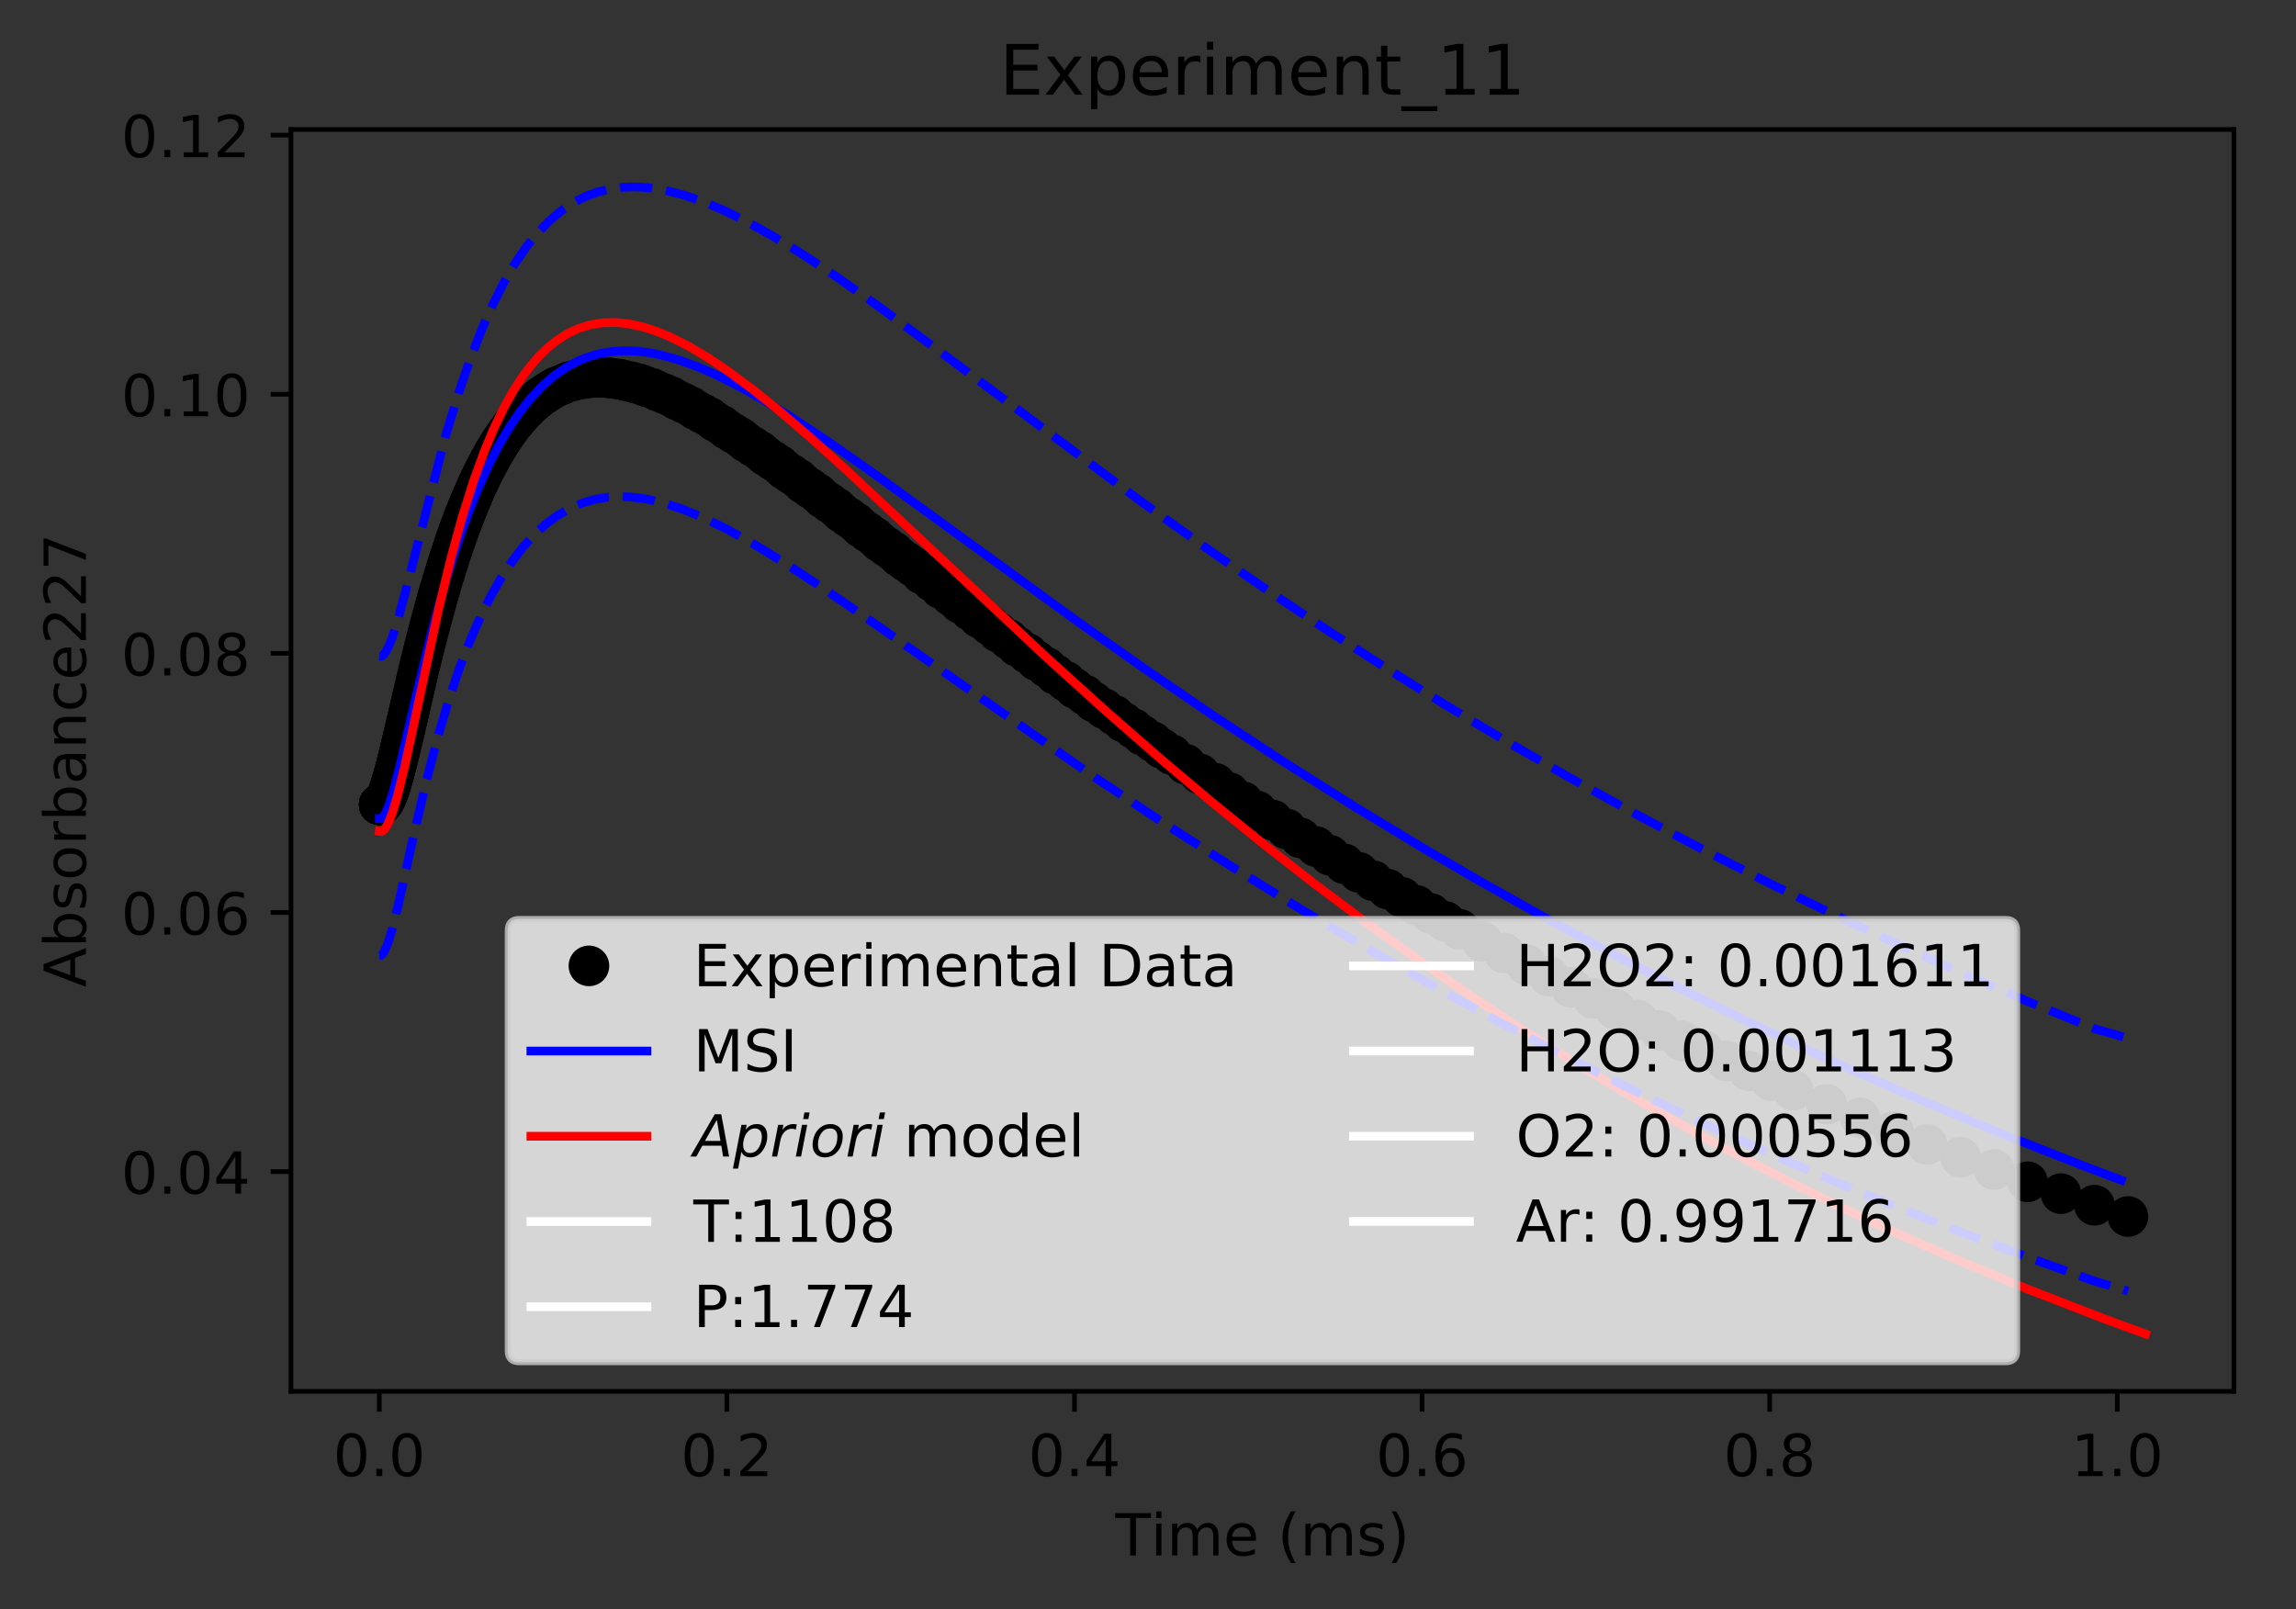 <?xml version="1.0" encoding="utf-8" standalone="no"?>
<!DOCTYPE svg PUBLIC "-//W3C//DTD SVG 1.1//EN"
  "http://www.w3.org/Graphics/SVG/1.1/DTD/svg11.dtd">
<!-- Created with matplotlib (https://matplotlib.org/) -->
<svg height="277.314pt" version="1.1" viewBox="0 0 395.644 277.314" width="395.644pt" xmlns="http://www.w3.org/2000/svg" xmlns:xlink="http://www.w3.org/1999/xlink">
 <rect x="0" y="0" width="395.644" height="277.314" fill="#333333" stroke="none"/>
 <defs>
  <style type="text/css">
*{stroke-linecap:butt;stroke-linejoin:round;}
  </style>
 </defs>
 <g id="figure_1">
  <g id="patch_1">
   <path d="M 0 277.314 
L 395.644 277.314 
L 395.644 0 
L 0 0 
z
" style="fill:none;"/>
  </g>
  <g id="axes_1">
   <g id="patch_2">
    <path d="M 50.144 239.758 
L 384.944 239.758 
L 384.944 22.318 
L 50.144 22.318 
z
" style="fill:none;"/>
   </g>
   <g id="matplotlib.axis_1">
    <g id="xtick_1">
     <g id="line2d_1">
      <defs>
       <path d="M 0 0 
L 0 3.5 
" id="m18dd01610b" style="stroke:#000000;stroke-width:0.8;"/>
      </defs>
      <g>
       <use style="stroke:#000000;stroke-width:0.8;" x="65.362" xlink:href="#m18dd01610b" y="239.758"/>
      </g>
     </g>
     <g id="text_1">
      <!-- 0.0 -->
      <defs>
       <path d="M 31.781 66.406 
Q 24.172 66.406 20.328 58.906 
Q 16.5 51.422 16.5 36.375 
Q 16.5 21.391 20.328 13.891 
Q 24.172 6.391 31.781 6.391 
Q 39.453 6.391 43.281 13.891 
Q 47.125 21.391 47.125 36.375 
Q 47.125 51.422 43.281 58.906 
Q 39.453 66.406 31.781 66.406 
z
M 31.781 74.219 
Q 44.047 74.219 50.516 64.516 
Q 56.984 54.828 56.984 36.375 
Q 56.984 17.969 50.516 8.266 
Q 44.047 -1.422 31.781 -1.422 
Q 19.531 -1.422 13.062 8.266 
Q 6.594 17.969 6.594 36.375 
Q 6.594 54.828 13.062 64.516 
Q 19.531 74.219 31.781 74.219 
z
" id="DejaVuSans-48"/>
       <path d="M 10.688 12.406 
L 21 12.406 
L 21 0 
L 10.688 0 
z
" id="DejaVuSans-46"/>
      </defs>
      <g transform="translate(57.41 254.357)scale(0.1 -0.1)">
       <use xlink:href="#DejaVuSans-48"/>
       <use x="63.623" xlink:href="#DejaVuSans-46"/>
       <use x="95.41" xlink:href="#DejaVuSans-48"/>
      </g>
     </g>
    </g>
    <g id="xtick_2">
     <g id="line2d_2">
      <g>
       <use style="stroke:#000000;stroke-width:0.8;" x="125.259" xlink:href="#m18dd01610b" y="239.758"/>
      </g>
     </g>
     <g id="text_2">
      <!-- 0.2 -->
      <defs>
       <path d="M 19.188 8.297 
L 53.609 8.297 
L 53.609 0 
L 7.328 0 
L 7.328 8.297 
Q 12.938 14.109 22.625 23.891 
Q 32.328 33.688 34.812 36.531 
Q 39.547 41.844 41.422 45.531 
Q 43.312 49.219 43.312 52.781 
Q 43.312 58.594 39.234 62.25 
Q 35.156 65.922 28.609 65.922 
Q 23.969 65.922 18.812 64.312 
Q 13.672 62.703 7.812 59.422 
L 7.812 69.391 
Q 13.766 71.781 18.938 73 
Q 24.125 74.219 28.422 74.219 
Q 39.75 74.219 46.484 68.547 
Q 53.219 62.891 53.219 53.422 
Q 53.219 48.922 51.531 44.891 
Q 49.859 40.875 45.406 35.406 
Q 44.188 33.984 37.641 27.219 
Q 31.109 20.453 19.188 8.297 
z
" id="DejaVuSans-50"/>
      </defs>
      <g transform="translate(117.307 254.357)scale(0.1 -0.1)">
       <use xlink:href="#DejaVuSans-48"/>
       <use x="63.623" xlink:href="#DejaVuSans-46"/>
       <use x="95.41" xlink:href="#DejaVuSans-50"/>
      </g>
     </g>
    </g>
    <g id="xtick_3">
     <g id="line2d_3">
      <g>
       <use style="stroke:#000000;stroke-width:0.8;" x="185.156" xlink:href="#m18dd01610b" y="239.758"/>
      </g>
     </g>
     <g id="text_3">
      <!-- 0.4 -->
      <defs>
       <path d="M 37.797 64.312 
L 12.891 25.391 
L 37.797 25.391 
z
M 35.203 72.906 
L 47.609 72.906 
L 47.609 25.391 
L 58.016 25.391 
L 58.016 17.188 
L 47.609 17.188 
L 47.609 0 
L 37.797 0 
L 37.797 17.188 
L 4.891 17.188 
L 4.891 26.703 
z
" id="DejaVuSans-52"/>
      </defs>
      <g transform="translate(177.204 254.357)scale(0.1 -0.1)">
       <use xlink:href="#DejaVuSans-48"/>
       <use x="63.623" xlink:href="#DejaVuSans-46"/>
       <use x="95.41" xlink:href="#DejaVuSans-52"/>
      </g>
     </g>
    </g>
    <g id="xtick_4">
     <g id="line2d_4">
      <g>
       <use style="stroke:#000000;stroke-width:0.8;" x="245.053" xlink:href="#m18dd01610b" y="239.758"/>
      </g>
     </g>
     <g id="text_4">
      <!-- 0.6 -->
      <defs>
       <path d="M 33.016 40.375 
Q 26.375 40.375 22.484 35.828 
Q 18.609 31.297 18.609 23.391 
Q 18.609 15.531 22.484 10.953 
Q 26.375 6.391 33.016 6.391 
Q 39.656 6.391 43.531 10.953 
Q 47.406 15.531 47.406 23.391 
Q 47.406 31.297 43.531 35.828 
Q 39.656 40.375 33.016 40.375 
z
M 52.594 71.297 
L 52.594 62.312 
Q 48.875 64.062 45.094 64.984 
Q 41.312 65.922 37.594 65.922 
Q 27.828 65.922 22.672 59.328 
Q 17.531 52.734 16.797 39.406 
Q 19.672 43.656 24.016 45.922 
Q 28.375 48.188 33.594 48.188 
Q 44.578 48.188 50.953 41.516 
Q 57.328 34.859 57.328 23.391 
Q 57.328 12.156 50.688 5.359 
Q 44.047 -1.422 33.016 -1.422 
Q 20.359 -1.422 13.672 8.266 
Q 6.984 17.969 6.984 36.375 
Q 6.984 53.656 15.188 63.938 
Q 23.391 74.219 37.203 74.219 
Q 40.922 74.219 44.703 73.484 
Q 48.484 72.75 52.594 71.297 
z
" id="DejaVuSans-54"/>
      </defs>
      <g transform="translate(237.101 254.357)scale(0.1 -0.1)">
       <use xlink:href="#DejaVuSans-48"/>
       <use x="63.623" xlink:href="#DejaVuSans-46"/>
       <use x="95.41" xlink:href="#DejaVuSans-54"/>
      </g>
     </g>
    </g>
    <g id="xtick_5">
     <g id="line2d_5">
      <g>
       <use style="stroke:#000000;stroke-width:0.8;" x="304.95" xlink:href="#m18dd01610b" y="239.758"/>
      </g>
     </g>
     <g id="text_5">
      <!-- 0.8 -->
      <defs>
       <path d="M 31.781 34.625 
Q 24.75 34.625 20.719 30.859 
Q 16.703 27.094 16.703 20.516 
Q 16.703 13.922 20.719 10.156 
Q 24.75 6.391 31.781 6.391 
Q 38.812 6.391 42.859 10.172 
Q 46.922 13.969 46.922 20.516 
Q 46.922 27.094 42.891 30.859 
Q 38.875 34.625 31.781 34.625 
z
M 21.922 38.812 
Q 15.578 40.375 12.031 44.719 
Q 8.5 49.078 8.5 55.328 
Q 8.5 64.062 14.719 69.141 
Q 20.953 74.219 31.781 74.219 
Q 42.672 74.219 48.875 69.141 
Q 55.078 64.062 55.078 55.328 
Q 55.078 49.078 51.531 44.719 
Q 48 40.375 41.703 38.812 
Q 48.828 37.156 52.797 32.312 
Q 56.781 27.484 56.781 20.516 
Q 56.781 9.906 50.312 4.234 
Q 43.844 -1.422 31.781 -1.422 
Q 19.734 -1.422 13.25 4.234 
Q 6.781 9.906 6.781 20.516 
Q 6.781 27.484 10.781 32.312 
Q 14.797 37.156 21.922 38.812 
z
M 18.312 54.391 
Q 18.312 48.734 21.844 45.562 
Q 25.391 42.391 31.781 42.391 
Q 38.141 42.391 41.719 45.562 
Q 45.312 48.734 45.312 54.391 
Q 45.312 60.062 41.719 63.234 
Q 38.141 66.406 31.781 66.406 
Q 25.391 66.406 21.844 63.234 
Q 18.312 60.062 18.312 54.391 
z
" id="DejaVuSans-56"/>
      </defs>
      <g transform="translate(296.998 254.357)scale(0.1 -0.1)">
       <use xlink:href="#DejaVuSans-48"/>
       <use x="63.623" xlink:href="#DejaVuSans-46"/>
       <use x="95.41" xlink:href="#DejaVuSans-56"/>
      </g>
     </g>
    </g>
    <g id="xtick_6">
     <g id="line2d_6">
      <g>
       <use style="stroke:#000000;stroke-width:0.8;" x="364.847" xlink:href="#m18dd01610b" y="239.758"/>
      </g>
     </g>
     <g id="text_6">
      <!-- 1.0 -->
      <defs>
       <path d="M 12.406 8.297 
L 28.516 8.297 
L 28.516 63.922 
L 10.984 60.406 
L 10.984 69.391 
L 28.422 72.906 
L 38.281 72.906 
L 38.281 8.297 
L 54.391 8.297 
L 54.391 0 
L 12.406 0 
z
" id="DejaVuSans-49"/>
      </defs>
      <g transform="translate(356.896 254.357)scale(0.1 -0.1)">
       <use xlink:href="#DejaVuSans-49"/>
       <use x="63.623" xlink:href="#DejaVuSans-46"/>
       <use x="95.41" xlink:href="#DejaVuSans-48"/>
      </g>
     </g>
    </g>
    <g id="text_7">
     <!-- Time (ms) -->
     <defs>
      <path d="M -0.297 72.906 
L 61.375 72.906 
L 61.375 64.594 
L 35.5 64.594 
L 35.5 0 
L 25.594 0 
L 25.594 64.594 
L -0.297 64.594 
z
" id="DejaVuSans-84"/>
      <path d="M 9.422 54.688 
L 18.406 54.688 
L 18.406 0 
L 9.422 0 
z
M 9.422 75.984 
L 18.406 75.984 
L 18.406 64.594 
L 9.422 64.594 
z
" id="DejaVuSans-105"/>
      <path d="M 52 44.188 
Q 55.375 50.25 60.062 53.125 
Q 64.75 56 71.094 56 
Q 79.641 56 84.281 50.016 
Q 88.922 44.047 88.922 33.016 
L 88.922 0 
L 79.891 0 
L 79.891 32.719 
Q 79.891 40.578 77.094 44.375 
Q 74.312 48.188 68.609 48.188 
Q 61.625 48.188 57.562 43.547 
Q 53.516 38.922 53.516 30.906 
L 53.516 0 
L 44.484 0 
L 44.484 32.719 
Q 44.484 40.625 41.703 44.406 
Q 38.922 48.188 33.109 48.188 
Q 26.219 48.188 22.156 43.531 
Q 18.109 38.875 18.109 30.906 
L 18.109 0 
L 9.078 0 
L 9.078 54.688 
L 18.109 54.688 
L 18.109 46.188 
Q 21.188 51.219 25.484 53.609 
Q 29.781 56 35.688 56 
Q 41.656 56 45.828 52.969 
Q 50 49.953 52 44.188 
z
" id="DejaVuSans-109"/>
      <path d="M 56.203 29.594 
L 56.203 25.203 
L 14.891 25.203 
Q 15.484 15.922 20.484 11.062 
Q 25.484 6.203 34.422 6.203 
Q 39.594 6.203 44.453 7.469 
Q 49.312 8.734 54.109 11.281 
L 54.109 2.781 
Q 49.266 0.734 44.188 -0.344 
Q 39.109 -1.422 33.891 -1.422 
Q 20.797 -1.422 13.156 6.188 
Q 5.516 13.812 5.516 26.812 
Q 5.516 40.234 12.766 48.109 
Q 20.016 56 32.328 56 
Q 43.359 56 49.781 48.891 
Q 56.203 41.797 56.203 29.594 
z
M 47.219 32.234 
Q 47.125 39.594 43.094 43.984 
Q 39.062 48.391 32.422 48.391 
Q 24.906 48.391 20.391 44.141 
Q 15.875 39.891 15.188 32.172 
z
" id="DejaVuSans-101"/>
      <path id="DejaVuSans-32"/>
      <path d="M 31 75.875 
Q 24.469 64.656 21.281 53.656 
Q 18.109 42.672 18.109 31.391 
Q 18.109 20.125 21.312 9.062 
Q 24.516 -2 31 -13.188 
L 23.188 -13.188 
Q 15.875 -1.703 12.234 9.375 
Q 8.594 20.453 8.594 31.391 
Q 8.594 42.281 12.203 53.312 
Q 15.828 64.359 23.188 75.875 
z
" id="DejaVuSans-40"/>
      <path d="M 44.281 53.078 
L 44.281 44.578 
Q 40.484 46.531 36.375 47.5 
Q 32.281 48.484 27.875 48.484 
Q 21.188 48.484 17.844 46.438 
Q 14.5 44.391 14.5 40.281 
Q 14.5 37.156 16.891 35.375 
Q 19.281 33.594 26.516 31.984 
L 29.594 31.297 
Q 39.156 29.25 43.188 25.516 
Q 47.219 21.781 47.219 15.094 
Q 47.219 7.469 41.188 3.016 
Q 35.156 -1.422 24.609 -1.422 
Q 20.219 -1.422 15.453 -0.562 
Q 10.688 0.297 5.422 2 
L 5.422 11.281 
Q 10.406 8.688 15.234 7.391 
Q 20.062 6.109 24.812 6.109 
Q 31.156 6.109 34.562 8.281 
Q 37.984 10.453 37.984 14.406 
Q 37.984 18.062 35.516 20.016 
Q 33.062 21.969 24.703 23.781 
L 21.578 24.516 
Q 13.234 26.266 9.516 29.906 
Q 5.812 33.547 5.812 39.891 
Q 5.812 47.609 11.281 51.797 
Q 16.75 56 26.812 56 
Q 31.781 56 36.172 55.266 
Q 40.578 54.547 44.281 53.078 
z
" id="DejaVuSans-115"/>
      <path d="M 8.016 75.875 
L 15.828 75.875 
Q 23.141 64.359 26.781 53.312 
Q 30.422 42.281 30.422 31.391 
Q 30.422 20.453 26.781 9.375 
Q 23.141 -1.703 15.828 -13.188 
L 8.016 -13.188 
Q 14.5 -2 17.703 9.062 
Q 20.906 20.125 20.906 31.391 
Q 20.906 42.672 17.703 53.656 
Q 14.5 64.656 8.016 75.875 
z
" id="DejaVuSans-41"/>
     </defs>
     <g transform="translate(192.191 268.035)scale(0.1 -0.1)">
      <use xlink:href="#DejaVuSans-84"/>
      <use x="61.037" xlink:href="#DejaVuSans-105"/>
      <use x="88.82" xlink:href="#DejaVuSans-109"/>
      <use x="186.232" xlink:href="#DejaVuSans-101"/>
      <use x="247.756" xlink:href="#DejaVuSans-32"/>
      <use x="279.543" xlink:href="#DejaVuSans-40"/>
      <use x="318.557" xlink:href="#DejaVuSans-109"/>
      <use x="415.969" xlink:href="#DejaVuSans-115"/>
      <use x="468.068" xlink:href="#DejaVuSans-41"/>
     </g>
    </g>
   </g>
   <g id="matplotlib.axis_2">
    <g id="ytick_1">
     <g id="line2d_7">
      <defs>
       <path d="M 0 0 
L -3.5 0 
" id="m2d592ddd5a" style="stroke:#000000;stroke-width:0.8;"/>
      </defs>
      <g>
       <use style="stroke:#000000;stroke-width:0.8;" x="50.144" xlink:href="#m2d592ddd5a" y="201.895"/>
      </g>
     </g>
     <g id="text_8">
      <!-- 0.04 -->
      <g transform="translate(20.878 205.694)scale(0.1 -0.1)">
       <use xlink:href="#DejaVuSans-48"/>
       <use x="63.623" xlink:href="#DejaVuSans-46"/>
       <use x="95.41" xlink:href="#DejaVuSans-48"/>
       <use x="159.033" xlink:href="#DejaVuSans-52"/>
      </g>
     </g>
    </g>
    <g id="ytick_2">
     <g id="line2d_8">
      <g>
       <use style="stroke:#000000;stroke-width:0.8;" x="50.144" xlink:href="#m2d592ddd5a" y="157.242"/>
      </g>
     </g>
     <g id="text_9">
      <!-- 0.06 -->
      <g transform="translate(20.878 161.041)scale(0.1 -0.1)">
       <use xlink:href="#DejaVuSans-48"/>
       <use x="63.623" xlink:href="#DejaVuSans-46"/>
       <use x="95.41" xlink:href="#DejaVuSans-48"/>
       <use x="159.033" xlink:href="#DejaVuSans-54"/>
      </g>
     </g>
    </g>
    <g id="ytick_3">
     <g id="line2d_9">
      <g>
       <use style="stroke:#000000;stroke-width:0.8;" x="50.144" xlink:href="#m2d592ddd5a" y="112.588"/>
      </g>
     </g>
     <g id="text_10">
      <!-- 0.08 -->
      <g transform="translate(20.878 116.387)scale(0.1 -0.1)">
       <use xlink:href="#DejaVuSans-48"/>
       <use x="63.623" xlink:href="#DejaVuSans-46"/>
       <use x="95.41" xlink:href="#DejaVuSans-48"/>
       <use x="159.033" xlink:href="#DejaVuSans-56"/>
      </g>
     </g>
    </g>
    <g id="ytick_4">
     <g id="line2d_10">
      <g>
       <use style="stroke:#000000;stroke-width:0.8;" x="50.144" xlink:href="#m2d592ddd5a" y="67.935"/>
      </g>
     </g>
     <g id="text_11">
      <!-- 0.10 -->
      <g transform="translate(20.878 71.734)scale(0.1 -0.1)">
       <use xlink:href="#DejaVuSans-48"/>
       <use x="63.623" xlink:href="#DejaVuSans-46"/>
       <use x="95.41" xlink:href="#DejaVuSans-49"/>
       <use x="159.033" xlink:href="#DejaVuSans-48"/>
      </g>
     </g>
    </g>
    <g id="ytick_5">
     <g id="line2d_11">
      <g>
       <use style="stroke:#000000;stroke-width:0.8;" x="50.144" xlink:href="#m2d592ddd5a" y="23.281"/>
      </g>
     </g>
     <g id="text_12">
      <!-- 0.12 -->
      <g transform="translate(20.878 27.08)scale(0.1 -0.1)">
       <use xlink:href="#DejaVuSans-48"/>
       <use x="63.623" xlink:href="#DejaVuSans-46"/>
       <use x="95.41" xlink:href="#DejaVuSans-49"/>
       <use x="159.033" xlink:href="#DejaVuSans-50"/>
      </g>
     </g>
    </g>
    <g id="text_13">
     <!-- Absorbance227 -->
     <defs>
      <path d="M 34.188 63.188 
L 20.797 26.906 
L 47.609 26.906 
z
M 28.609 72.906 
L 39.797 72.906 
L 67.578 0 
L 57.328 0 
L 50.688 18.703 
L 17.828 18.703 
L 11.188 0 
L 0.781 0 
z
" id="DejaVuSans-65"/>
      <path d="M 48.688 27.297 
Q 48.688 37.203 44.609 42.844 
Q 40.531 48.484 33.406 48.484 
Q 26.266 48.484 22.188 42.844 
Q 18.109 37.203 18.109 27.297 
Q 18.109 17.391 22.188 11.75 
Q 26.266 6.109 33.406 6.109 
Q 40.531 6.109 44.609 11.75 
Q 48.688 17.391 48.688 27.297 
z
M 18.109 46.391 
Q 20.953 51.266 25.266 53.625 
Q 29.594 56 35.594 56 
Q 45.562 56 51.781 48.094 
Q 58.016 40.188 58.016 27.297 
Q 58.016 14.406 51.781 6.484 
Q 45.562 -1.422 35.594 -1.422 
Q 29.594 -1.422 25.266 0.953 
Q 20.953 3.328 18.109 8.203 
L 18.109 0 
L 9.078 0 
L 9.078 75.984 
L 18.109 75.984 
z
" id="DejaVuSans-98"/>
      <path d="M 30.609 48.391 
Q 23.391 48.391 19.188 42.75 
Q 14.984 37.109 14.984 27.297 
Q 14.984 17.484 19.156 11.844 
Q 23.344 6.203 30.609 6.203 
Q 37.797 6.203 41.984 11.859 
Q 46.188 17.531 46.188 27.297 
Q 46.188 37.016 41.984 42.703 
Q 37.797 48.391 30.609 48.391 
z
M 30.609 56 
Q 42.328 56 49.016 48.375 
Q 55.719 40.766 55.719 27.297 
Q 55.719 13.875 49.016 6.219 
Q 42.328 -1.422 30.609 -1.422 
Q 18.844 -1.422 12.172 6.219 
Q 5.516 13.875 5.516 27.297 
Q 5.516 40.766 12.172 48.375 
Q 18.844 56 30.609 56 
z
" id="DejaVuSans-111"/>
      <path d="M 41.109 46.297 
Q 39.594 47.172 37.812 47.578 
Q 36.031 48 33.891 48 
Q 26.266 48 22.188 43.047 
Q 18.109 38.094 18.109 28.812 
L 18.109 0 
L 9.078 0 
L 9.078 54.688 
L 18.109 54.688 
L 18.109 46.188 
Q 20.953 51.172 25.484 53.578 
Q 30.031 56 36.531 56 
Q 37.453 56 38.578 55.875 
Q 39.703 55.766 41.062 55.516 
z
" id="DejaVuSans-114"/>
      <path d="M 34.281 27.484 
Q 23.391 27.484 19.188 25 
Q 14.984 22.516 14.984 16.5 
Q 14.984 11.719 18.141 8.906 
Q 21.297 6.109 26.703 6.109 
Q 34.188 6.109 38.703 11.406 
Q 43.219 16.703 43.219 25.484 
L 43.219 27.484 
z
M 52.203 31.203 
L 52.203 0 
L 43.219 0 
L 43.219 8.297 
Q 40.141 3.328 35.547 0.953 
Q 30.953 -1.422 24.312 -1.422 
Q 15.922 -1.422 10.953 3.297 
Q 6 8.016 6 15.922 
Q 6 25.141 12.172 29.828 
Q 18.359 34.516 30.609 34.516 
L 43.219 34.516 
L 43.219 35.406 
Q 43.219 41.609 39.141 45 
Q 35.062 48.391 27.688 48.391 
Q 23 48.391 18.547 47.266 
Q 14.109 46.141 10.016 43.891 
L 10.016 52.203 
Q 14.938 54.109 19.578 55.047 
Q 24.219 56 28.609 56 
Q 40.484 56 46.344 49.844 
Q 52.203 43.703 52.203 31.203 
z
" id="DejaVuSans-97"/>
      <path d="M 54.891 33.016 
L 54.891 0 
L 45.906 0 
L 45.906 32.719 
Q 45.906 40.484 42.875 44.328 
Q 39.844 48.188 33.797 48.188 
Q 26.516 48.188 22.312 43.547 
Q 18.109 38.922 18.109 30.906 
L 18.109 0 
L 9.078 0 
L 9.078 54.688 
L 18.109 54.688 
L 18.109 46.188 
Q 21.344 51.125 25.703 53.562 
Q 30.078 56 35.797 56 
Q 45.219 56 50.047 50.172 
Q 54.891 44.344 54.891 33.016 
z
" id="DejaVuSans-110"/>
      <path d="M 48.781 52.594 
L 48.781 44.188 
Q 44.969 46.297 41.141 47.344 
Q 37.312 48.391 33.406 48.391 
Q 24.656 48.391 19.812 42.844 
Q 14.984 37.312 14.984 27.297 
Q 14.984 17.281 19.812 11.734 
Q 24.656 6.203 33.406 6.203 
Q 37.312 6.203 41.141 7.25 
Q 44.969 8.297 48.781 10.406 
L 48.781 2.094 
Q 45.016 0.344 40.984 -0.531 
Q 36.969 -1.422 32.422 -1.422 
Q 20.062 -1.422 12.781 6.344 
Q 5.516 14.109 5.516 27.297 
Q 5.516 40.672 12.859 48.328 
Q 20.219 56 33.016 56 
Q 37.156 56 41.109 55.141 
Q 45.062 54.297 48.781 52.594 
z
" id="DejaVuSans-99"/>
      <path d="M 8.203 72.906 
L 55.078 72.906 
L 55.078 68.703 
L 28.609 0 
L 18.312 0 
L 43.219 64.594 
L 8.203 64.594 
z
" id="DejaVuSans-55"/>
     </defs>
     <g transform="translate(14.798 170.129)rotate(-90)scale(0.1 -0.1)">
      <use xlink:href="#DejaVuSans-65"/>
      <use x="68.408" xlink:href="#DejaVuSans-98"/>
      <use x="131.885" xlink:href="#DejaVuSans-115"/>
      <use x="183.984" xlink:href="#DejaVuSans-111"/>
      <use x="245.166" xlink:href="#DejaVuSans-114"/>
      <use x="286.279" xlink:href="#DejaVuSans-98"/>
      <use x="349.756" xlink:href="#DejaVuSans-97"/>
      <use x="411.035" xlink:href="#DejaVuSans-110"/>
      <use x="474.414" xlink:href="#DejaVuSans-99"/>
      <use x="529.395" xlink:href="#DejaVuSans-101"/>
      <use x="590.918" xlink:href="#DejaVuSans-50"/>
      <use x="654.541" xlink:href="#DejaVuSans-50"/>
      <use x="718.164" xlink:href="#DejaVuSans-55"/>
     </g>
    </g>
   </g>
   <g id="line2d_12">
    <defs>
     <path d="M 0 3 
C 0.796 3 1.559 2.684 2.121 2.121 
C 2.684 1.559 3 0.796 3 0 
C 3 -0.796 2.684 -1.559 2.121 -2.121 
C 1.559 -2.684 0.796 -3 0 -3 
C -0.796 -3 -1.559 -2.684 -2.121 -2.121 
C -2.684 -1.559 -3 -0.796 -3 0 
C -3 0.796 -2.684 1.559 -2.121 2.121 
C -1.559 2.684 -0.796 3 0 3 
z
" id="m06205369b0" style="stroke:#000000;"/>
    </defs>
    <g clip-path="url(#p2ee70cd9cd)">
     <use style="stroke:#000000;" x="65.362" xlink:href="#m06205369b0" y="138.645"/>
     <use style="stroke:#000000;" x="65.362" xlink:href="#m06205369b0" y="138.645"/>
     <use style="stroke:#000000;" x="65.362" xlink:href="#m06205369b0" y="138.645"/>
     <use style="stroke:#000000;" x="65.362" xlink:href="#m06205369b0" y="138.645"/>
     <use style="stroke:#000000;" x="65.362" xlink:href="#m06205369b0" y="138.645"/>
     <use style="stroke:#000000;" x="65.362" xlink:href="#m06205369b0" y="138.645"/>
     <use style="stroke:#000000;" x="65.362" xlink:href="#m06205369b0" y="138.645"/>
     <use style="stroke:#000000;" x="65.362" xlink:href="#m06205369b0" y="138.645"/>
     <use style="stroke:#000000;" x="65.363" xlink:href="#m06205369b0" y="138.645"/>
     <use style="stroke:#000000;" x="65.364" xlink:href="#m06205369b0" y="138.646"/>
     <use style="stroke:#000000;" x="65.365" xlink:href="#m06205369b0" y="138.646"/>
     <use style="stroke:#000000;" x="65.367" xlink:href="#m06205369b0" y="138.647"/>
     <use style="stroke:#000000;" x="65.368" xlink:href="#m06205369b0" y="138.648"/>
     <use style="stroke:#000000;" x="65.37" xlink:href="#m06205369b0" y="138.648"/>
     <use style="stroke:#000000;" x="65.372" xlink:href="#m06205369b0" y="138.649"/>
     <use style="stroke:#000000;" x="65.373" xlink:href="#m06205369b0" y="138.65"/>
     <use style="stroke:#000000;" x="65.375" xlink:href="#m06205369b0" y="138.65"/>
     <use style="stroke:#000000;" x="65.377" xlink:href="#m06205369b0" y="138.651"/>
     <use style="stroke:#000000;" x="65.38" xlink:href="#m06205369b0" y="138.652"/>
     <use style="stroke:#000000;" x="65.383" xlink:href="#m06205369b0" y="138.653"/>
     <use style="stroke:#000000;" x="65.386" xlink:href="#m06205369b0" y="138.654"/>
     <use style="stroke:#000000;" x="65.391" xlink:href="#m06205369b0" y="138.656"/>
     <use style="stroke:#000000;" x="65.398" xlink:href="#m06205369b0" y="138.658"/>
     <use style="stroke:#000000;" x="65.405" xlink:href="#m06205369b0" y="138.66"/>
     <use style="stroke:#000000;" x="65.412" xlink:href="#m06205369b0" y="138.662"/>
     <use style="stroke:#000000;" x="65.426" xlink:href="#m06205369b0" y="138.665"/>
     <use style="stroke:#000000;" x="65.439" xlink:href="#m06205369b0" y="138.668"/>
     <use style="stroke:#000000;" x="65.453" xlink:href="#m06205369b0" y="138.67"/>
     <use style="stroke:#000000;" x="65.467" xlink:href="#m06205369b0" y="138.672"/>
     <use style="stroke:#000000;" x="65.481" xlink:href="#m06205369b0" y="138.673"/>
     <use style="stroke:#000000;" x="65.501" xlink:href="#m06205369b0" y="138.674"/>
     <use style="stroke:#000000;" x="65.522" xlink:href="#m06205369b0" y="138.674"/>
     <use style="stroke:#000000;" x="65.543" xlink:href="#m06205369b0" y="138.672"/>
     <use style="stroke:#000000;" x="65.564" xlink:href="#m06205369b0" y="138.669"/>
     <use style="stroke:#000000;" x="65.584" xlink:href="#m06205369b0" y="138.665"/>
     <use style="stroke:#000000;" x="65.617" xlink:href="#m06205369b0" y="138.657"/>
     <use style="stroke:#000000;" x="65.667" xlink:href="#m06205369b0" y="138.638"/>
     <use style="stroke:#000000;" x="65.7" xlink:href="#m06205369b0" y="138.623"/>
     <use style="stroke:#000000;" x="65.733" xlink:href="#m06205369b0" y="138.605"/>
     <use style="stroke:#000000;" x="65.763" xlink:href="#m06205369b0" y="138.585"/>
     <use style="stroke:#000000;" x="65.796" xlink:href="#m06205369b0" y="138.562"/>
     <use style="stroke:#000000;" x="65.829" xlink:href="#m06205369b0" y="138.537"/>
     <use style="stroke:#000000;" x="65.859" xlink:href="#m06205369b0" y="138.509"/>
     <use style="stroke:#000000;" x="65.892" xlink:href="#m06205369b0" y="138.479"/>
     <use style="stroke:#000000;" x="65.952" xlink:href="#m06205369b0" y="138.418"/>
     <use style="stroke:#000000;" x="66.012" xlink:href="#m06205369b0" y="138.35"/>
     <use style="stroke:#000000;" x="66.069" xlink:href="#m06205369b0" y="138.273"/>
     <use style="stroke:#000000;" x="66.129" xlink:href="#m06205369b0" y="138.19"/>
     <use style="stroke:#000000;" x="66.189" xlink:href="#m06205369b0" y="138.1"/>
     <use style="stroke:#000000;" x="66.245" xlink:href="#m06205369b0" y="138.003"/>
     <use style="stroke:#000000;" x="66.305" xlink:href="#m06205369b0" y="137.899"/>
     <use style="stroke:#000000;" x="66.395" xlink:href="#m06205369b0" y="137.731"/>
     <use style="stroke:#000000;" x="66.485" xlink:href="#m06205369b0" y="137.549"/>
     <use style="stroke:#000000;" x="66.575" xlink:href="#m06205369b0" y="137.354"/>
     <use style="stroke:#000000;" x="66.662" xlink:href="#m06205369b0" y="137.146"/>
     <use style="stroke:#000000;" x="66.752" xlink:href="#m06205369b0" y="136.927"/>
     <use style="stroke:#000000;" x="66.841" xlink:href="#m06205369b0" y="136.696"/>
     <use style="stroke:#000000;" x="66.931" xlink:href="#m06205369b0" y="136.455"/>
     <use style="stroke:#000000;" x="67.021" xlink:href="#m06205369b0" y="136.204"/>
     <use style="stroke:#000000;" x="67.108" xlink:href="#m06205369b0" y="135.943"/>
     <use style="stroke:#000000;" x="67.198" xlink:href="#m06205369b0" y="135.673"/>
     <use style="stroke:#000000;" x="67.288" xlink:href="#m06205369b0" y="135.395"/>
     <use style="stroke:#000000;" x="67.377" xlink:href="#m06205369b0" y="135.109"/>
     <use style="stroke:#000000;" x="67.467" xlink:href="#m06205369b0" y="134.815"/>
     <use style="stroke:#000000;" x="67.557" xlink:href="#m06205369b0" y="134.514"/>
     <use style="stroke:#000000;" x="67.644" xlink:href="#m06205369b0" y="134.206"/>
     <use style="stroke:#000000;" x="67.734" xlink:href="#m06205369b0" y="133.892"/>
     <use style="stroke:#000000;" x="67.824" xlink:href="#m06205369b0" y="133.572"/>
     <use style="stroke:#000000;" x="67.914" xlink:href="#m06205369b0" y="133.246"/>
     <use style="stroke:#000000;" x="68.003" xlink:href="#m06205369b0" y="132.915"/>
     <use style="stroke:#000000;" x="68.09" xlink:href="#m06205369b0" y="132.579"/>
     <use style="stroke:#000000;" x="68.18" xlink:href="#m06205369b0" y="132.238"/>
     <use style="stroke:#000000;" x="68.27" xlink:href="#m06205369b0" y="131.893"/>
     <use style="stroke:#000000;" x="68.357" xlink:href="#m06205369b0" y="131.543"/>
     <use style="stroke:#000000;" x="68.447" xlink:href="#m06205369b0" y="131.19"/>
     <use style="stroke:#000000;" x="68.536" xlink:href="#m06205369b0" y="130.834"/>
     <use style="stroke:#000000;" x="68.626" xlink:href="#m06205369b0" y="130.474"/>
     <use style="stroke:#000000;" x="68.716" xlink:href="#m06205369b0" y="130.111"/>
     <use style="stroke:#000000;" x="68.806" xlink:href="#m06205369b0" y="129.745"/>
     <use style="stroke:#000000;" x="68.896" xlink:href="#m06205369b0" y="129.377"/>
     <use style="stroke:#000000;" x="68.986" xlink:href="#m06205369b0" y="129.006"/>
     <use style="stroke:#000000;" x="69.076" xlink:href="#m06205369b0" y="128.634"/>
     <use style="stroke:#000000;" x="69.165" xlink:href="#m06205369b0" y="128.259"/>
     <use style="stroke:#000000;" x="69.255" xlink:href="#m06205369b0" y="127.883"/>
     <use style="stroke:#000000;" x="69.345" xlink:href="#m06205369b0" y="127.504"/>
     <use style="stroke:#000000;" x="69.435" xlink:href="#m06205369b0" y="127.125"/>
     <use style="stroke:#000000;" x="69.525" xlink:href="#m06205369b0" y="126.744"/>
     <use style="stroke:#000000;" x="69.615" xlink:href="#m06205369b0" y="126.362"/>
     <use style="stroke:#000000;" x="69.704" xlink:href="#m06205369b0" y="125.979"/>
     <use style="stroke:#000000;" x="69.794" xlink:href="#m06205369b0" y="125.595"/>
     <use style="stroke:#000000;" x="69.884" xlink:href="#m06205369b0" y="125.211"/>
     <use style="stroke:#000000;" x="69.974" xlink:href="#m06205369b0" y="124.826"/>
     <use style="stroke:#000000;" x="70.064" xlink:href="#m06205369b0" y="124.44"/>
     <use style="stroke:#000000;" x="70.154" xlink:href="#m06205369b0" y="124.054"/>
     <use style="stroke:#000000;" x="70.244" xlink:href="#m06205369b0" y="123.668"/>
     <use style="stroke:#000000;" x="70.333" xlink:href="#m06205369b0" y="123.282"/>
     <use style="stroke:#000000;" x="70.423" xlink:href="#m06205369b0" y="122.896"/>
     <use style="stroke:#000000;" x="70.513" xlink:href="#m06205369b0" y="122.51"/>
     <use style="stroke:#000000;" x="70.603" xlink:href="#m06205369b0" y="122.124"/>
     <use style="stroke:#000000;" x="70.693" xlink:href="#m06205369b0" y="121.738"/>
     <use style="stroke:#000000;" x="70.813" xlink:href="#m06205369b0" y="121.159"/>
     <use style="stroke:#000000;" x="70.962" xlink:href="#m06205369b0" y="120.581"/>
     <use style="stroke:#000000;" x="71.082" xlink:href="#m06205369b0" y="120.004"/>
     <use style="stroke:#000000;" x="71.232" xlink:href="#m06205369b0" y="119.429"/>
     <use style="stroke:#000000;" x="71.352" xlink:href="#m06205369b0" y="118.856"/>
     <use style="stroke:#000000;" x="71.501" xlink:href="#m06205369b0" y="118.284"/>
     <use style="stroke:#000000;" x="71.621" xlink:href="#m06205369b0" y="117.714"/>
     <use style="stroke:#000000;" x="71.741" xlink:href="#m06205369b0" y="117.147"/>
     <use style="stroke:#000000;" x="71.891" xlink:href="#m06205369b0" y="116.582"/>
     <use style="stroke:#000000;" x="72.011" xlink:href="#m06205369b0" y="116.02"/>
     <use style="stroke:#000000;" x="72.16" xlink:href="#m06205369b0" y="115.46"/>
     <use style="stroke:#000000;" x="72.28" xlink:href="#m06205369b0" y="114.903"/>
     <use style="stroke:#000000;" x="72.43" xlink:href="#m06205369b0" y="114.349"/>
     <use style="stroke:#000000;" x="72.55" xlink:href="#m06205369b0" y="113.798"/>
     <use style="stroke:#000000;" x="72.699" xlink:href="#m06205369b0" y="113.251"/>
     <use style="stroke:#000000;" x="72.819" xlink:href="#m06205369b0" y="112.706"/>
     <use style="stroke:#000000;" x="72.969" xlink:href="#m06205369b0" y="112.164"/>
     <use style="stroke:#000000;" x="73.089" xlink:href="#m06205369b0" y="111.626"/>
     <use style="stroke:#000000;" x="73.238" xlink:href="#m06205369b0" y="111.092"/>
     <use style="stroke:#000000;" x="73.358" xlink:href="#m06205369b0" y="110.56"/>
     <use style="stroke:#000000;" x="73.508" xlink:href="#m06205369b0" y="110.033"/>
     <use style="stroke:#000000;" x="73.628" xlink:href="#m06205369b0" y="109.509"/>
     <use style="stroke:#000000;" x="73.777" xlink:href="#m06205369b0" y="108.988"/>
     <use style="stroke:#000000;" x="73.897" xlink:href="#m06205369b0" y="108.471"/>
     <use style="stroke:#000000;" x="74.047" xlink:href="#m06205369b0" y="107.958"/>
     <use style="stroke:#000000;" x="74.167" xlink:href="#m06205369b0" y="107.448"/>
     <use style="stroke:#000000;" x="74.317" xlink:href="#m06205369b0" y="106.942"/>
     <use style="stroke:#000000;" x="74.436" xlink:href="#m06205369b0" y="106.44"/>
     <use style="stroke:#000000;" x="74.586" xlink:href="#m06205369b0" y="105.942"/>
     <use style="stroke:#000000;" x="74.706" xlink:href="#m06205369b0" y="105.447"/>
     <use style="stroke:#000000;" x="74.856" xlink:href="#m06205369b0" y="104.957"/>
     <use style="stroke:#000000;" x="74.975" xlink:href="#m06205369b0" y="104.47"/>
     <use style="stroke:#000000;" x="75.125" xlink:href="#m06205369b0" y="103.987"/>
     <use style="stroke:#000000;" x="75.245" xlink:href="#m06205369b0" y="103.507"/>
     <use style="stroke:#000000;" x="75.365" xlink:href="#m06205369b0" y="103.032"/>
     <use style="stroke:#000000;" x="75.514" xlink:href="#m06205369b0" y="102.56"/>
     <use style="stroke:#000000;" x="75.634" xlink:href="#m06205369b0" y="102.092"/>
     <use style="stroke:#000000;" x="75.784" xlink:href="#m06205369b0" y="101.629"/>
     <use style="stroke:#000000;" x="75.994" xlink:href="#m06205369b0" y="100.939"/>
     <use style="stroke:#000000;" x="76.173" xlink:href="#m06205369b0" y="100.259"/>
     <use style="stroke:#000000;" x="76.383" xlink:href="#m06205369b0" y="99.587"/>
     <use style="stroke:#000000;" x="76.593" xlink:href="#m06205369b0" y="98.923"/>
     <use style="stroke:#000000;" x="76.802" xlink:href="#m06205369b0" y="98.268"/>
     <use style="stroke:#000000;" x="76.982" xlink:href="#m06205369b0" y="97.622"/>
     <use style="stroke:#000000;" x="77.192" xlink:href="#m06205369b0" y="96.984"/>
     <use style="stroke:#000000;" x="77.401" xlink:href="#m06205369b0" y="96.355"/>
     <use style="stroke:#000000;" x="77.581" xlink:href="#m06205369b0" y="95.734"/>
     <use style="stroke:#000000;" x="77.791" xlink:href="#m06205369b0" y="95.121"/>
     <use style="stroke:#000000;" x="78" xlink:href="#m06205369b0" y="94.517"/>
     <use style="stroke:#000000;" x="78.21" xlink:href="#m06205369b0" y="93.921"/>
     <use style="stroke:#000000;" x="78.39" xlink:href="#m06205369b0" y="93.333"/>
     <use style="stroke:#000000;" x="78.599" xlink:href="#m06205369b0" y="92.753"/>
     <use style="stroke:#000000;" x="78.809" xlink:href="#m06205369b0" y="92.181"/>
     <use style="stroke:#000000;" x="79.018" xlink:href="#m06205369b0" y="91.618"/>
     <use style="stroke:#000000;" x="79.198" xlink:href="#m06205369b0" y="91.062"/>
     <use style="stroke:#000000;" x="79.408" xlink:href="#m06205369b0" y="90.514"/>
     <use style="stroke:#000000;" x="79.617" xlink:href="#m06205369b0" y="89.975"/>
     <use style="stroke:#000000;" x="79.797" xlink:href="#m06205369b0" y="89.443"/>
     <use style="stroke:#000000;" x="80.007" xlink:href="#m06205369b0" y="88.918"/>
     <use style="stroke:#000000;" x="80.216" xlink:href="#m06205369b0" y="88.401"/>
     <use style="stroke:#000000;" x="80.426" xlink:href="#m06205369b0" y="87.892"/>
     <use style="stroke:#000000;" x="80.606" xlink:href="#m06205369b0" y="87.391"/>
     <use style="stroke:#000000;" x="80.815" xlink:href="#m06205369b0" y="86.896"/>
     <use style="stroke:#000000;" x="81.025" xlink:href="#m06205369b0" y="86.41"/>
     <use style="stroke:#000000;" x="81.235" xlink:href="#m06205369b0" y="85.93"/>
     <use style="stroke:#000000;" x="81.534" xlink:href="#m06205369b0" y="85.216"/>
     <use style="stroke:#000000;" x="81.834" xlink:href="#m06205369b0" y="84.518"/>
     <use style="stroke:#000000;" x="82.133" xlink:href="#m06205369b0" y="83.836"/>
     <use style="stroke:#000000;" x="82.433" xlink:href="#m06205369b0" y="83.17"/>
     <use style="stroke:#000000;" x="82.762" xlink:href="#m06205369b0" y="82.52"/>
     <use style="stroke:#000000;" x="83.062" xlink:href="#m06205369b0" y="81.886"/>
     <use style="stroke:#000000;" x="83.361" xlink:href="#m06205369b0" y="81.268"/>
     <use style="stroke:#000000;" x="83.66" xlink:href="#m06205369b0" y="80.664"/>
     <use style="stroke:#000000;" x="83.99" xlink:href="#m06205369b0" y="80.076"/>
     <use style="stroke:#000000;" x="84.289" xlink:href="#m06205369b0" y="79.502"/>
     <use style="stroke:#000000;" x="84.589" xlink:href="#m06205369b0" y="78.943"/>
     <use style="stroke:#000000;" x="84.888" xlink:href="#m06205369b0" y="78.398"/>
     <use style="stroke:#000000;" x="85.188" xlink:href="#m06205369b0" y="77.867"/>
     <use style="stroke:#000000;" x="85.517" xlink:href="#m06205369b0" y="77.35"/>
     <use style="stroke:#000000;" x="85.817" xlink:href="#m06205369b0" y="76.847"/>
     <use style="stroke:#000000;" x="86.116" xlink:href="#m06205369b0" y="76.358"/>
     <use style="stroke:#000000;" x="86.416" xlink:href="#m06205369b0" y="75.881"/>
     <use style="stroke:#000000;" x="86.895" xlink:href="#m06205369b0" y="75.184"/>
     <use style="stroke:#000000;" x="87.344" xlink:href="#m06205369b0" y="74.516"/>
     <use style="stroke:#000000;" x="87.823" xlink:href="#m06205369b0" y="73.877"/>
     <use style="stroke:#000000;" x="88.273" xlink:href="#m06205369b0" y="73.266"/>
     <use style="stroke:#000000;" x="88.752" xlink:href="#m06205369b0" y="72.682"/>
     <use style="stroke:#000000;" x="89.201" xlink:href="#m06205369b0" y="72.125"/>
     <use style="stroke:#000000;" x="89.68" xlink:href="#m06205369b0" y="71.594"/>
     <use style="stroke:#000000;" x="90.129" xlink:href="#m06205369b0" y="71.088"/>
     <use style="stroke:#000000;" x="90.609" xlink:href="#m06205369b0" y="70.607"/>
     <use style="stroke:#000000;" x="91.058" xlink:href="#m06205369b0" y="70.15"/>
     <use style="stroke:#000000;" x="91.777" xlink:href="#m06205369b0" y="69.5"/>
     <use style="stroke:#000000;" x="92.495" xlink:href="#m06205369b0" y="68.902"/>
     <use style="stroke:#000000;" x="93.184" xlink:href="#m06205369b0" y="68.355"/>
     <use style="stroke:#000000;" x="93.903" xlink:href="#m06205369b0" y="67.856"/>
     <use style="stroke:#000000;" x="94.592" xlink:href="#m06205369b0" y="67.403"/>
     <use style="stroke:#000000;" x="95.31" xlink:href="#m06205369b0" y="66.997"/>
     <use style="stroke:#000000;" x="95.909" xlink:href="#m06205369b0" y="66.633"/>
     <use style="stroke:#000000;" x="96.808" xlink:href="#m06205369b0" y="66.311"/>
     <use style="stroke:#000000;" x="97.407" xlink:href="#m06205369b0" y="66.03"/>
     <use style="stroke:#000000;" x="98.006" xlink:href="#m06205369b0" y="65.784"/>
     <use style="stroke:#000000;" x="98.904" xlink:href="#m06205369b0" y="65.579"/>
     <use style="stroke:#000000;" x="99.503" xlink:href="#m06205369b0" y="65.407"/>
     <use style="stroke:#000000;" x="100.402" xlink:href="#m06205369b0" y="65.269"/>
     <use style="stroke:#000000;" x="101.001" xlink:href="#m06205369b0" y="65.162"/>
     <use style="stroke:#000000;" x="101.6" xlink:href="#m06205369b0" y="65.088"/>
     <use style="stroke:#000000;" x="102.498" xlink:href="#m06205369b0" y="65.043"/>
     <use style="stroke:#000000;" x="103.097" xlink:href="#m06205369b0" y="65.028"/>
     <use style="stroke:#000000;" x="103.696" xlink:href="#m06205369b0" y="65.039"/>
     <use style="stroke:#000000;" x="104.594" xlink:href="#m06205369b0" y="65.077"/>
     <use style="stroke:#000000;" x="105.193" xlink:href="#m06205369b0" y="65.139"/>
     <use style="stroke:#000000;" x="105.792" xlink:href="#m06205369b0" y="65.226"/>
     <use style="stroke:#000000;" x="106.691" xlink:href="#m06205369b0" y="65.338"/>
     <use style="stroke:#000000;" x="107.29" xlink:href="#m06205369b0" y="65.47"/>
     <use style="stroke:#000000;" x="107.889" xlink:href="#m06205369b0" y="65.624"/>
     <use style="stroke:#000000;" x="108.787" xlink:href="#m06205369b0" y="65.796"/>
     <use style="stroke:#000000;" x="109.386" xlink:href="#m06205369b0" y="65.99"/>
     <use style="stroke:#000000;" x="110.285" xlink:href="#m06205369b0" y="66.2"/>
     <use style="stroke:#000000;" x="110.884" xlink:href="#m06205369b0" y="66.43"/>
     <use style="stroke:#000000;" x="111.483" xlink:href="#m06205369b0" y="66.675"/>
     <use style="stroke:#000000;" x="112.381" xlink:href="#m06205369b0" y="66.939"/>
     <use style="stroke:#000000;" x="113.28" xlink:href="#m06205369b0" y="67.374"/>
     <use style="stroke:#000000;" x="114.477" xlink:href="#m06205369b0" y="67.845"/>
     <use style="stroke:#000000;" x="115.675" xlink:href="#m06205369b0" y="68.35"/>
     <use style="stroke:#000000;" x="116.574" xlink:href="#m06205369b0" y="68.883"/>
     <use style="stroke:#000000;" x="117.772" xlink:href="#m06205369b0" y="69.444"/>
     <use style="stroke:#000000;" x="118.97" xlink:href="#m06205369b0" y="70.031"/>
     <use style="stroke:#000000;" x="119.868" xlink:href="#m06205369b0" y="70.642"/>
     <use style="stroke:#000000;" x="121.066" xlink:href="#m06205369b0" y="71.274"/>
     <use style="stroke:#000000;" x="122.264" xlink:href="#m06205369b0" y="71.928"/>
     <use style="stroke:#000000;" x="123.163" xlink:href="#m06205369b0" y="72.6"/>
     <use style="stroke:#000000;" x="124.361" xlink:href="#m06205369b0" y="73.29"/>
     <use style="stroke:#000000;" x="125.259" xlink:href="#m06205369b0" y="73.995"/>
     <use style="stroke:#000000;" x="126.457" xlink:href="#m06205369b0" y="74.716"/>
     <use style="stroke:#000000;" x="127.655" xlink:href="#m06205369b0" y="75.45"/>
     <use style="stroke:#000000;" x="128.553" xlink:href="#m06205369b0" y="76.197"/>
     <use style="stroke:#000000;" x="129.751" xlink:href="#m06205369b0" y="76.956"/>
     <use style="stroke:#000000;" x="130.949" xlink:href="#m06205369b0" y="77.725"/>
     <use style="stroke:#000000;" x="131.848" xlink:href="#m06205369b0" y="78.503"/>
     <use style="stroke:#000000;" x="133.046" xlink:href="#m06205369b0" y="79.291"/>
     <use style="stroke:#000000;" x="134.244" xlink:href="#m06205369b0" y="80.086"/>
     <use style="stroke:#000000;" x="135.142" xlink:href="#m06205369b0" y="80.888"/>
     <use style="stroke:#000000;" x="136.34" xlink:href="#m06205369b0" y="81.697"/>
     <use style="stroke:#000000;" x="137.538" xlink:href="#m06205369b0" y="82.512"/>
     <use style="stroke:#000000;" x="138.436" xlink:href="#m06205369b0" y="83.332"/>
     <use style="stroke:#000000;" x="139.634" xlink:href="#m06205369b0" y="84.156"/>
     <use style="stroke:#000000;" x="140.832" xlink:href="#m06205369b0" y="84.985"/>
     <use style="stroke:#000000;" x="141.731" xlink:href="#m06205369b0" y="85.817"/>
     <use style="stroke:#000000;" x="142.929" xlink:href="#m06205369b0" y="86.652"/>
     <use style="stroke:#000000;" x="144.127" xlink:href="#m06205369b0" y="87.49"/>
     <use style="stroke:#000000;" x="145.025" xlink:href="#m06205369b0" y="88.33"/>
     <use style="stroke:#000000;" x="146.223" xlink:href="#m06205369b0" y="89.172"/>
     <use style="stroke:#000000;" x="147.421" xlink:href="#m06205369b0" y="90.016"/>
     <use style="stroke:#000000;" x="148.319" xlink:href="#m06205369b0" y="90.86"/>
     <use style="stroke:#000000;" x="149.517" xlink:href="#m06205369b0" y="91.706"/>
     <use style="stroke:#000000;" x="150.715" xlink:href="#m06205369b0" y="92.552"/>
     <use style="stroke:#000000;" x="151.614" xlink:href="#m06205369b0" y="93.398"/>
     <use style="stroke:#000000;" x="152.812" xlink:href="#m06205369b0" y="94.244"/>
     <use style="stroke:#000000;" x="154.01" xlink:href="#m06205369b0" y="95.091"/>
     <use style="stroke:#000000;" x="154.908" xlink:href="#m06205369b0" y="95.936"/>
     <use style="stroke:#000000;" x="156.106" xlink:href="#m06205369b0" y="96.781"/>
     <use style="stroke:#000000;" x="157.304" xlink:href="#m06205369b0" y="97.625"/>
     <use style="stroke:#000000;" x="158.801" xlink:href="#m06205369b0" y="98.897"/>
     <use style="stroke:#000000;" x="160.598" xlink:href="#m06205369b0" y="100.167"/>
     <use style="stroke:#000000;" x="162.096" xlink:href="#m06205369b0" y="101.433"/>
     <use style="stroke:#000000;" x="163.893" xlink:href="#m06205369b0" y="102.695"/>
     <use style="stroke:#000000;" x="165.39" xlink:href="#m06205369b0" y="103.953"/>
     <use style="stroke:#000000;" x="167.187" xlink:href="#m06205369b0" y="105.206"/>
     <use style="stroke:#000000;" x="168.684" xlink:href="#m06205369b0" y="106.454"/>
     <use style="stroke:#000000;" x="170.481" xlink:href="#m06205369b0" y="107.696"/>
     <use style="stroke:#000000;" x="171.979" xlink:href="#m06205369b0" y="108.933"/>
     <use style="stroke:#000000;" x="173.776" xlink:href="#m06205369b0" y="110.164"/>
     <use style="stroke:#000000;" x="175.273" xlink:href="#m06205369b0" y="111.388"/>
     <use style="stroke:#000000;" x="177.07" xlink:href="#m06205369b0" y="112.607"/>
     <use style="stroke:#000000;" x="178.567" xlink:href="#m06205369b0" y="113.819"/>
     <use style="stroke:#000000;" x="180.364" xlink:href="#m06205369b0" y="115.024"/>
     <use style="stroke:#000000;" x="181.862" xlink:href="#m06205369b0" y="116.222"/>
     <use style="stroke:#000000;" x="183.659" xlink:href="#m06205369b0" y="117.414"/>
     <use style="stroke:#000000;" x="185.156" xlink:href="#m06205369b0" y="118.599"/>
     <use style="stroke:#000000;" x="186.953" xlink:href="#m06205369b0" y="119.776"/>
     <use style="stroke:#000000;" x="188.45" xlink:href="#m06205369b0" y="120.947"/>
     <use style="stroke:#000000;" x="190.247" xlink:href="#m06205369b0" y="122.11"/>
     <use style="stroke:#000000;" x="192.044" xlink:href="#m06205369b0" y="123.266"/>
     <use style="stroke:#000000;" x="193.542" xlink:href="#m06205369b0" y="124.415"/>
     <use style="stroke:#000000;" x="195.338" xlink:href="#m06205369b0" y="125.557"/>
     <use style="stroke:#000000;" x="196.836" xlink:href="#m06205369b0" y="126.691"/>
     <use style="stroke:#000000;" x="198.633" xlink:href="#m06205369b0" y="127.818"/>
     <use style="stroke:#000000;" x="200.13" xlink:href="#m06205369b0" y="128.937"/>
     <use style="stroke:#000000;" x="201.927" xlink:href="#m06205369b0" y="130.049"/>
     <use style="stroke:#000000;" x="204.323" xlink:href="#m06205369b0" y="131.707"/>
     <use style="stroke:#000000;" x="206.719" xlink:href="#m06205369b0" y="133.347"/>
     <use style="stroke:#000000;" x="209.414" xlink:href="#m06205369b0" y="134.972"/>
     <use style="stroke:#000000;" x="211.81" xlink:href="#m06205369b0" y="136.579"/>
     <use style="stroke:#000000;" x="214.206" xlink:href="#m06205369b0" y="138.171"/>
     <use style="stroke:#000000;" x="216.602" xlink:href="#m06205369b0" y="139.746"/>
     <use style="stroke:#000000;" x="219.297" xlink:href="#m06205369b0" y="141.305"/>
     <use style="stroke:#000000;" x="221.693" xlink:href="#m06205369b0" y="142.847"/>
     <use style="stroke:#000000;" x="224.089" xlink:href="#m06205369b0" y="144.374"/>
     <use style="stroke:#000000;" x="226.784" xlink:href="#m06205369b0" y="145.884"/>
     <use style="stroke:#000000;" x="229.165" xlink:href="#m06205369b0" y="147.379"/>
     <use style="stroke:#000000;" x="231.65" xlink:href="#m06205369b0" y="148.859"/>
     <use style="stroke:#000000;" x="234.136" xlink:href="#m06205369b0" y="150.322"/>
     <use style="stroke:#000000;" x="236.622" xlink:href="#m06205369b0" y="151.771"/>
     <use style="stroke:#000000;" x="239.107" xlink:href="#m06205369b0" y="153.204"/>
     <use style="stroke:#000000;" x="241.593" xlink:href="#m06205369b0" y="154.621"/>
     <use style="stroke:#000000;" x="244.078" xlink:href="#m06205369b0" y="156.024"/>
     <use style="stroke:#000000;" x="246.564" xlink:href="#m06205369b0" y="157.413"/>
     <use style="stroke:#000000;" x="249.049" xlink:href="#m06205369b0" y="158.786"/>
     <use style="stroke:#000000;" x="251.535" xlink:href="#m06205369b0" y="160.145"/>
     <use style="stroke:#000000;" x="255.365" xlink:href="#m06205369b0" y="162.212"/>
     <use style="stroke:#000000;" x="259.196" xlink:href="#m06205369b0" y="164.244"/>
     <use style="stroke:#000000;" x="263.026" xlink:href="#m06205369b0" y="166.244"/>
     <use style="stroke:#000000;" x="266.856" xlink:href="#m06205369b0" y="168.211"/>
     <use style="stroke:#000000;" x="270.687" xlink:href="#m06205369b0" y="170.146"/>
     <use style="stroke:#000000;" x="274.517" xlink:href="#m06205369b0" y="172.05"/>
     <use style="stroke:#000000;" x="278.347" xlink:href="#m06205369b0" y="173.923"/>
     <use style="stroke:#000000;" x="282.178" xlink:href="#m06205369b0" y="175.765"/>
     <use style="stroke:#000000;" x="286.008" xlink:href="#m06205369b0" y="177.578"/>
     <use style="stroke:#000000;" x="289.839" xlink:href="#m06205369b0" y="179.361"/>
     <use style="stroke:#000000;" x="293.669" xlink:href="#m06205369b0" y="181.115"/>
     <use style="stroke:#000000;" x="297.499" xlink:href="#m06205369b0" y="182.841"/>
     <use style="stroke:#000000;" x="301.33" xlink:href="#m06205369b0" y="184.539"/>
     <use style="stroke:#000000;" x="305.16" xlink:href="#m06205369b0" y="186.209"/>
     <use style="stroke:#000000;" x="308.99" xlink:href="#m06205369b0" y="187.853"/>
     <use style="stroke:#000000;" x="314.76" xlink:href="#m06205369b0" y="190.278"/>
     <use style="stroke:#000000;" x="320.53" xlink:href="#m06205369b0" y="192.645"/>
     <use style="stroke:#000000;" x="326.3" xlink:href="#m06205369b0" y="194.955"/>
     <use style="stroke:#000000;" x="332.07" xlink:href="#m06205369b0" y="197.209"/>
     <use style="stroke:#000000;" x="337.84" xlink:href="#m06205369b0" y="199.408"/>
     <use style="stroke:#000000;" x="343.61" xlink:href="#m06205369b0" y="201.555"/>
     <use style="stroke:#000000;" x="349.38" xlink:href="#m06205369b0" y="203.65"/>
     <use style="stroke:#000000;" x="355.149" xlink:href="#m06205369b0" y="205.694"/>
     <use style="stroke:#000000;" x="360.919" xlink:href="#m06205369b0" y="207.689"/>
     <use style="stroke:#000000;" x="366.689" xlink:href="#m06205369b0" y="209.637"/>
    </g>
   </g>
   <g id="line2d_13">
    <path clip-path="url(#p2ee70cd9cd)" d="M 65.362 141.067 
L 65.634 141.07 
L 65.972 140.83 
L 66.394 140.208 
L 67.008 138.789 
L 67.797 136.312 
L 68.982 131.749 
L 71.762 119.755 
L 74.345 109.111 
L 76.532 101.075 
L 78.521 94.612 
L 80.51 88.914 
L 82.3 84.392 
L 84.091 80.398 
L 85.881 76.888 
L 87.7 73.777 
L 89.518 71.084 
L 91.336 68.772 
L 93.407 66.562 
L 95.525 64.721 
L 97.644 63.262 
L 99.763 62.146 
L 101.175 61.575 
L 103.294 60.952 
L 105.413 60.586 
L 107.532 60.448 
L 109.651 60.514 
L 111.77 60.763 
L 113.889 61.175 
L 117.068 62.058 
L 120.247 63.216 
L 123.425 64.602 
L 127.663 66.742 
L 131.901 69.148 
L 136.139 71.758 
L 142.542 75.984 
L 150.547 81.579 
L 163.353 90.871 
L 185.764 107.153 
L 197.022 115.087 
L 209.094 123.327 
L 221.165 131.264 
L 233.236 138.888 
L 245.435 146.27 
L 255.282 151.997 
L 266.276 158.15 
L 277.576 164.215 
L 289.193 170.185 
L 302.379 176.647 
L 315.566 182.787 
L 329.84 189.085 
L 344.113 195.039 
L 358.387 200.664 
L 365.524 203.358 
L 365.524 203.358 
" style="fill:none;stroke:#0000ff;stroke-linecap:square;stroke-width:1.5;"/>
   </g>
   <g id="line2d_14">
    <path clip-path="url(#p2ee70cd9cd)" d="M 65.362 143.25 
L 65.69 143.303 
L 66.003 143.164 
L 66.4 142.745 
L 66.957 141.758 
L 67.665 139.938 
L 68.513 137.099 
L 69.787 131.915 
L 71.775 122.69 
L 75.631 104.762 
L 77.773 95.951 
L 79.701 88.951 
L 81.632 82.825 
L 83.564 77.526 
L 85.175 73.697 
L 86.785 70.353 
L 88.396 67.453 
L 90.006 64.956 
L 91.458 63.02 
L 92.913 61.354 
L 94.369 59.939 
L 95.825 58.755 
L 97.765 57.506 
L 99.706 56.594 
L 101.666 55.981 
L 103.877 55.619 
L 106.088 55.569 
L 108.3 55.793 
L 110.882 56.361 
L 113.098 57.079 
L 115.314 57.984 
L 118.637 59.644 
L 121.961 61.613 
L 125.285 63.837 
L 129.717 67.121 
L 134.149 70.689 
L 139.688 75.444 
L 145.787 80.936 
L 155.787 90.263 
L 180.101 113.067 
L 190.537 122.504 
L 200.255 130.994 
L 208.917 138.295 
L 217.58 145.332 
L 226.242 152.1 
L 235.584 159.098 
L 243.966 165.113 
L 252.517 170.999 
L 260.943 176.556 
L 268.952 181.62 
L 276.546 186.232 
L 284.14 190.664 
L 291.734 194.922 
L 299.328 199.012 
L 310.281 204.624 
L 319.41 209.056 
L 328.539 213.273 
L 337.669 217.285 
L 349.107 222.035 
L 362.853 227.361 
L 369.726 229.874 
L 369.726 229.874 
" style="fill:none;stroke:#ff0000;stroke-linecap:square;stroke-width:1.5;"/>
   </g>
   <g id="line2d_15">
    <path clip-path="url(#p2ee70cd9cd)" d="M 65.362 113.075 
L 65.667 113.105 
L 66.012 112.915 
L 66.395 112.47 
L 66.931 111.497 
L 67.644 109.714 
L 68.626 106.603 
L 70.154 100.892 
L 76.802 75.051 
L 79.018 67.762 
L 81.025 61.905 
L 83.062 56.659 
L 84.888 52.526 
L 86.895 48.569 
L 88.752 45.397 
L 90.609 42.663 
L 92.495 40.308 
L 94.592 38.121 
L 96.808 36.25 
L 98.904 34.861 
L 101.001 33.817 
L 103.097 33.054 
L 105.193 32.547 
L 107.29 32.272 
L 109.386 32.203 
L 111.483 32.318 
L 114.477 32.766 
L 117.772 33.596 
L 121.066 34.718 
L 124.361 36.086 
L 128.553 38.125 
L 133.046 40.611 
L 138.436 43.916 
L 144.127 47.686 
L 151.614 52.958 
L 162.096 60.679 
L 196.836 86.566 
L 209.414 95.523 
L 219.297 102.322 
L 229.165 108.889 
L 239.107 115.284 
L 249.049 121.455 
L 259.196 127.523 
L 270.687 134.125 
L 282.178 140.447 
L 293.669 146.518 
L 305.16 152.332 
L 314.76 157.006 
L 326.3 162.402 
L 337.84 167.59 
L 349.38 172.556 
L 360.919 177.263 
L 366.689 178.918 
L 366.689 178.918 
" style="fill:none;stroke:#0000ff;stroke-dasharray:5.55,2.4;stroke-dashoffset:0;stroke-width:1.5;"/>
   </g>
   <g id="line2d_16">
    <path clip-path="url(#p2ee70cd9cd)" d="M 65.362 164.659 
L 65.617 164.647 
L 65.952 164.375 
L 66.305 163.818 
L 66.841 162.54 
L 67.557 160.223 
L 68.626 155.949 
L 71.082 144.876 
L 73.508 134.417 
L 75.514 126.753 
L 77.401 120.413 
L 79.198 115.095 
L 81.025 110.341 
L 82.762 106.368 
L 84.589 102.698 
L 86.416 99.499 
L 88.273 96.69 
L 90.129 94.281 
L 91.777 92.44 
L 93.903 90.452 
L 95.909 88.942 
L 98.006 87.704 
L 100.402 86.659 
L 102.498 86.055 
L 104.594 85.7 
L 106.691 85.573 
L 108.787 85.649 
L 111.483 86.012 
L 114.477 86.718 
L 117.772 87.799 
L 121.066 89.15 
L 125.259 91.188 
L 129.751 93.675 
L 135.142 96.961 
L 141.731 101.282 
L 150.715 107.473 
L 188.45 133.81 
L 200.13 141.569 
L 211.81 149.062 
L 224.089 156.638 
L 236.622 164.044 
L 246.564 169.687 
L 259.196 176.555 
L 270.687 182.523 
L 282.178 188.228 
L 293.669 193.677 
L 305.16 198.865 
L 314.76 203.018 
L 326.3 207.781 
L 337.84 212.325 
L 349.38 216.636 
L 360.919 220.769 
L 366.689 222.478 
L 366.689 222.478 
" style="fill:none;stroke:#0000ff;stroke-dasharray:5.55,2.4;stroke-dashoffset:0;stroke-width:1.5;"/>
   </g>
   <g id="line2d_17"/>
   <g id="line2d_18"/>
   <g id="line2d_19"/>
   <g id="line2d_20"/>
   <g id="line2d_21"/>
   <g id="line2d_22"/>
   <g id="patch_3">
    <path d="M 50.144 239.758 
L 50.144 22.318 
" style="fill:none;stroke:#000000;stroke-linecap:square;stroke-linejoin:miter;stroke-width:0.8;"/>
   </g>
   <g id="patch_4">
    <path d="M 384.944 239.758 
L 384.944 22.318 
" style="fill:none;stroke:#000000;stroke-linecap:square;stroke-linejoin:miter;stroke-width:0.8;"/>
   </g>
   <g id="patch_5">
    <path d="M 50.144 239.758 
L 384.944 239.758 
" style="fill:none;stroke:#000000;stroke-linecap:square;stroke-linejoin:miter;stroke-width:0.8;"/>
   </g>
   <g id="patch_6">
    <path d="M 50.144 22.318 
L 384.944 22.318 
" style="fill:none;stroke:#000000;stroke-linecap:square;stroke-linejoin:miter;stroke-width:0.8;"/>
   </g>
   <g id="text_14">
    <!-- Experiment_11 -->
    <defs>
     <path d="M 9.812 72.906 
L 55.906 72.906 
L 55.906 64.594 
L 19.672 64.594 
L 19.672 43.016 
L 54.391 43.016 
L 54.391 34.719 
L 19.672 34.719 
L 19.672 8.297 
L 56.781 8.297 
L 56.781 0 
L 9.812 0 
z
" id="DejaVuSans-69"/>
     <path d="M 54.891 54.688 
L 35.109 28.078 
L 55.906 0 
L 45.312 0 
L 29.391 21.484 
L 13.484 0 
L 2.875 0 
L 24.125 28.609 
L 4.688 54.688 
L 15.281 54.688 
L 29.781 35.203 
L 44.281 54.688 
z
" id="DejaVuSans-120"/>
     <path d="M 18.109 8.203 
L 18.109 -20.797 
L 9.078 -20.797 
L 9.078 54.688 
L 18.109 54.688 
L 18.109 46.391 
Q 20.953 51.266 25.266 53.625 
Q 29.594 56 35.594 56 
Q 45.562 56 51.781 48.094 
Q 58.016 40.188 58.016 27.297 
Q 58.016 14.406 51.781 6.484 
Q 45.562 -1.422 35.594 -1.422 
Q 29.594 -1.422 25.266 0.953 
Q 20.953 3.328 18.109 8.203 
z
M 48.688 27.297 
Q 48.688 37.203 44.609 42.844 
Q 40.531 48.484 33.406 48.484 
Q 26.266 48.484 22.188 42.844 
Q 18.109 37.203 18.109 27.297 
Q 18.109 17.391 22.188 11.75 
Q 26.266 6.109 33.406 6.109 
Q 40.531 6.109 44.609 11.75 
Q 48.688 17.391 48.688 27.297 
z
" id="DejaVuSans-112"/>
     <path d="M 18.312 70.219 
L 18.312 54.688 
L 36.812 54.688 
L 36.812 47.703 
L 18.312 47.703 
L 18.312 18.016 
Q 18.312 11.328 20.141 9.422 
Q 21.969 7.516 27.594 7.516 
L 36.812 7.516 
L 36.812 0 
L 27.594 0 
Q 17.188 0 13.234 3.875 
Q 9.281 7.766 9.281 18.016 
L 9.281 47.703 
L 2.688 47.703 
L 2.688 54.688 
L 9.281 54.688 
L 9.281 70.219 
z
" id="DejaVuSans-116"/>
     <path d="M 50.984 -16.609 
L 50.984 -23.578 
L -0.984 -23.578 
L -0.984 -16.609 
z
" id="DejaVuSans-95"/>
    </defs>
    <g transform="translate(172.241 16.318)scale(0.12 -0.12)">
     <use xlink:href="#DejaVuSans-69"/>
     <use x="63.184" xlink:href="#DejaVuSans-120"/>
     <use x="122.363" xlink:href="#DejaVuSans-112"/>
     <use x="185.84" xlink:href="#DejaVuSans-101"/>
     <use x="247.363" xlink:href="#DejaVuSans-114"/>
     <use x="288.477" xlink:href="#DejaVuSans-105"/>
     <use x="316.26" xlink:href="#DejaVuSans-109"/>
     <use x="413.672" xlink:href="#DejaVuSans-101"/>
     <use x="475.195" xlink:href="#DejaVuSans-110"/>
     <use x="538.574" xlink:href="#DejaVuSans-116"/>
     <use x="577.783" xlink:href="#DejaVuSans-95"/>
     <use x="627.783" xlink:href="#DejaVuSans-49"/>
     <use x="691.406" xlink:href="#DejaVuSans-49"/>
    </g>
   </g>
   <g id="legend_1">
    <g id="patch_7">
     <path d="M 89.484 234.758 
L 345.604 234.758 
Q 347.604 234.758 347.604 232.758 
L 347.604 160.346 
Q 347.604 158.346 345.604 158.346 
L 89.484 158.346 
Q 87.484 158.346 87.484 160.346 
L 87.484 232.758 
Q 87.484 234.758 89.484 234.758 
z
" style="fill:#ffffff;opacity:0.8;stroke:#cccccc;stroke-linejoin:miter;"/>
    </g>
    <g id="line2d_23"/>
    <g id="line2d_24">
     <g>
      <use style="stroke:#000000;" x="101.484" xlink:href="#m06205369b0" y="166.444"/>
     </g>
    </g>
    <g id="text_15">
     <!-- Experimental Data -->
     <defs>
      <path d="M 9.422 75.984 
L 18.406 75.984 
L 18.406 0 
L 9.422 0 
z
" id="DejaVuSans-108"/>
      <path d="M 19.672 64.797 
L 19.672 8.109 
L 31.594 8.109 
Q 46.688 8.109 53.688 14.938 
Q 60.688 21.781 60.688 36.531 
Q 60.688 51.172 53.688 57.984 
Q 46.688 64.797 31.594 64.797 
z
M 9.812 72.906 
L 30.078 72.906 
Q 51.266 72.906 61.172 64.094 
Q 71.094 55.281 71.094 36.531 
Q 71.094 17.672 61.125 8.828 
Q 51.172 0 30.078 0 
L 9.812 0 
z
" id="DejaVuSans-68"/>
     </defs>
     <g transform="translate(119.484 169.944)scale(0.1 -0.1)">
      <use xlink:href="#DejaVuSans-69"/>
      <use x="63.184" xlink:href="#DejaVuSans-120"/>
      <use x="122.363" xlink:href="#DejaVuSans-112"/>
      <use x="185.84" xlink:href="#DejaVuSans-101"/>
      <use x="247.363" xlink:href="#DejaVuSans-114"/>
      <use x="288.477" xlink:href="#DejaVuSans-105"/>
      <use x="316.26" xlink:href="#DejaVuSans-109"/>
      <use x="413.672" xlink:href="#DejaVuSans-101"/>
      <use x="475.195" xlink:href="#DejaVuSans-110"/>
      <use x="538.574" xlink:href="#DejaVuSans-116"/>
      <use x="577.783" xlink:href="#DejaVuSans-97"/>
      <use x="639.062" xlink:href="#DejaVuSans-108"/>
      <use x="666.846" xlink:href="#DejaVuSans-32"/>
      <use x="698.633" xlink:href="#DejaVuSans-68"/>
      <use x="775.635" xlink:href="#DejaVuSans-97"/>
      <use x="836.914" xlink:href="#DejaVuSans-116"/>
      <use x="876.123" xlink:href="#DejaVuSans-97"/>
     </g>
    </g>
    <g id="line2d_25">
     <path d="M 91.484 181.122 
L 111.484 181.122 
" style="fill:none;stroke:#0000ff;stroke-linecap:square;stroke-width:1.5;"/>
    </g>
    <g id="line2d_26"/>
    <g id="text_16">
     <!-- MSI -->
     <defs>
      <path d="M 9.812 72.906 
L 24.516 72.906 
L 43.109 23.297 
L 61.812 72.906 
L 76.516 72.906 
L 76.516 0 
L 66.891 0 
L 66.891 64.016 
L 48.094 14.016 
L 38.188 14.016 
L 19.391 64.016 
L 19.391 0 
L 9.812 0 
z
" id="DejaVuSans-77"/>
      <path d="M 53.516 70.516 
L 53.516 60.891 
Q 47.906 63.578 42.922 64.891 
Q 37.938 66.219 33.297 66.219 
Q 25.25 66.219 20.875 63.094 
Q 16.5 59.969 16.5 54.203 
Q 16.5 49.359 19.406 46.891 
Q 22.312 44.438 30.422 42.922 
L 36.375 41.703 
Q 47.406 39.594 52.656 34.297 
Q 57.906 29 57.906 20.125 
Q 57.906 9.516 50.797 4.047 
Q 43.703 -1.422 29.984 -1.422 
Q 24.812 -1.422 18.969 -0.25 
Q 13.141 0.922 6.891 3.219 
L 6.891 13.375 
Q 12.891 10.016 18.656 8.297 
Q 24.422 6.594 29.984 6.594 
Q 38.422 6.594 43.016 9.906 
Q 47.609 13.234 47.609 19.391 
Q 47.609 24.75 44.312 27.781 
Q 41.016 30.812 33.5 32.328 
L 27.484 33.5 
Q 16.453 35.688 11.516 40.375 
Q 6.594 45.062 6.594 53.422 
Q 6.594 63.094 13.406 68.656 
Q 20.219 74.219 32.172 74.219 
Q 37.312 74.219 42.625 73.281 
Q 47.953 72.359 53.516 70.516 
z
" id="DejaVuSans-83"/>
      <path d="M 9.812 72.906 
L 19.672 72.906 
L 19.672 0 
L 9.812 0 
z
" id="DejaVuSans-73"/>
     </defs>
     <g transform="translate(119.484 184.622)scale(0.1 -0.1)">
      <use xlink:href="#DejaVuSans-77"/>
      <use x="86.279" xlink:href="#DejaVuSans-83"/>
      <use x="149.756" xlink:href="#DejaVuSans-73"/>
     </g>
    </g>
    <g id="line2d_27">
     <path d="M 91.484 195.802 
L 111.484 195.802 
" style="fill:none;stroke:#ff0000;stroke-linecap:square;stroke-width:1.5;"/>
    </g>
    <g id="line2d_28"/>
    <g id="text_17">
     <!-- $\it{A priori}$ model -->
     <defs>
      <path d="M 36.812 72.906 
L 48 72.906 
L 61.531 0 
L 51.219 0 
L 48.188 18.703 
L 15.375 18.703 
L 5.078 0 
L -5.328 0 
z
M 40.375 63.188 
L 19.922 26.906 
L 46.688 26.906 
z
" id="DejaVuSans-Oblique-65"/>
      <path d="M 49.609 33.688 
Q 49.609 40.875 46.484 44.672 
Q 43.359 48.484 37.5 48.484 
Q 33.5 48.484 29.859 46.438 
Q 26.219 44.391 23.391 40.484 
Q 20.609 36.625 18.938 31.156 
Q 17.281 25.688 17.281 20.312 
Q 17.281 13.484 20.406 9.797 
Q 23.531 6.109 29.297 6.109 
Q 33.547 6.109 37.188 8.109 
Q 40.828 10.109 43.406 13.922 
Q 46.188 17.922 47.891 23.344 
Q 49.609 28.766 49.609 33.688 
z
M 21.781 46.391 
Q 25.391 51.125 30.297 53.562 
Q 35.203 56 41.219 56 
Q 49.609 56 54.25 50.5 
Q 58.891 45.016 58.891 35.109 
Q 58.891 27 56 19.656 
Q 53.125 12.312 47.703 6.5 
Q 44.094 2.641 39.547 0.609 
Q 35.016 -1.422 29.984 -1.422 
Q 24.172 -1.422 20.219 1 
Q 16.266 3.422 14.312 8.203 
L 8.688 -20.797 
L -0.297 -20.797 
L 14.406 54.688 
L 23.391 54.688 
z
" id="DejaVuSans-Oblique-112"/>
      <path d="M 44.578 46.391 
Q 43.219 47.125 41.453 47.516 
Q 39.703 47.906 37.703 47.906 
Q 30.516 47.906 25.141 42.453 
Q 19.781 37.016 18.016 27.875 
L 12.5 0 
L 3.516 0 
L 14.203 54.688 
L 23.188 54.688 
L 21.484 46.188 
Q 25.047 50.922 30 53.453 
Q 34.969 56 40.578 56 
Q 42.047 56 43.453 55.828 
Q 44.875 55.672 46.297 55.281 
z
" id="DejaVuSans-Oblique-114"/>
      <path d="M 18.312 75.984 
L 27.297 75.984 
L 25.094 64.594 
L 16.109 64.594 
z
M 14.203 54.688 
L 23.188 54.688 
L 12.5 0 
L 3.516 0 
z
" id="DejaVuSans-Oblique-105"/>
      <path d="M 25.391 -1.422 
Q 15.766 -1.422 10.172 4.516 
Q 4.594 10.453 4.594 20.703 
Q 4.594 26.656 6.516 32.828 
Q 8.453 39.016 11.531 43.219 
Q 16.359 49.75 22.312 52.875 
Q 28.266 56 35.797 56 
Q 45.125 56 50.859 50.188 
Q 56.594 44.391 56.594 35.016 
Q 56.594 28.516 54.688 22.062 
Q 52.781 15.625 49.703 11.375 
Q 44.922 4.828 38.969 1.703 
Q 33.016 -1.422 25.391 -1.422 
z
M 13.922 21 
Q 13.922 13.578 17.016 9.891 
Q 20.125 6.203 26.422 6.203 
Q 35.453 6.203 41.375 14.078 
Q 47.312 21.969 47.312 34.078 
Q 47.312 41.156 44.141 44.766 
Q 40.969 48.391 34.812 48.391 
Q 29.734 48.391 25.781 46.016 
Q 21.828 43.656 18.703 38.812 
Q 16.406 35.203 15.156 30.562 
Q 13.922 25.922 13.922 21 
z
" id="DejaVuSans-Oblique-111"/>
      <path d="M 45.406 46.391 
L 45.406 75.984 
L 54.391 75.984 
L 54.391 0 
L 45.406 0 
L 45.406 8.203 
Q 42.578 3.328 38.25 0.953 
Q 33.938 -1.422 27.875 -1.422 
Q 17.969 -1.422 11.734 6.484 
Q 5.516 14.406 5.516 27.297 
Q 5.516 40.188 11.734 48.094 
Q 17.969 56 27.875 56 
Q 33.938 56 38.25 53.625 
Q 42.578 51.266 45.406 46.391 
z
M 14.797 27.297 
Q 14.797 17.391 18.875 11.75 
Q 22.953 6.109 30.078 6.109 
Q 37.203 6.109 41.297 11.75 
Q 45.406 17.391 45.406 27.297 
Q 45.406 37.203 41.297 42.844 
Q 37.203 48.484 30.078 48.484 
Q 22.953 48.484 18.875 42.844 
Q 14.797 37.203 14.797 27.297 
z
" id="DejaVuSans-100"/>
     </defs>
     <g transform="translate(119.484 199.302)scale(0.1 -0.1)">
      <use transform="translate(0 0.016)" xlink:href="#DejaVuSans-Oblique-65"/>
      <use transform="translate(68.408 0.016)" xlink:href="#DejaVuSans-Oblique-112"/>
      <use transform="translate(131.885 0.016)" xlink:href="#DejaVuSans-Oblique-114"/>
      <use transform="translate(172.998 0.016)" xlink:href="#DejaVuSans-Oblique-105"/>
      <use transform="translate(200.781 0.016)" xlink:href="#DejaVuSans-Oblique-111"/>
      <use transform="translate(261.963 0.016)" xlink:href="#DejaVuSans-Oblique-114"/>
      <use transform="translate(303.076 0.016)" xlink:href="#DejaVuSans-Oblique-105"/>
      <use transform="translate(330.859 0.016)" xlink:href="#DejaVuSans-32"/>
      <use transform="translate(362.646 0.016)" xlink:href="#DejaVuSans-109"/>
      <use transform="translate(460.059 0.016)" xlink:href="#DejaVuSans-111"/>
      <use transform="translate(521.24 0.016)" xlink:href="#DejaVuSans-100"/>
      <use transform="translate(584.717 0.016)" xlink:href="#DejaVuSans-101"/>
      <use transform="translate(646.24 0.016)" xlink:href="#DejaVuSans-108"/>
     </g>
    </g>
    <g id="line2d_29">
     <path d="M 91.484 210.5 
L 111.484 210.5 
" style="fill:none;stroke:#ffffff;stroke-linecap:square;stroke-width:1.5;"/>
    </g>
    <g id="line2d_30"/>
    <g id="text_18">
     <!-- T:1108 -->
     <defs>
      <path d="M 11.719 12.406 
L 22.016 12.406 
L 22.016 0 
L 11.719 0 
z
M 11.719 51.703 
L 22.016 51.703 
L 22.016 39.312 
L 11.719 39.312 
z
" id="DejaVuSans-58"/>
     </defs>
     <g transform="translate(119.484 214)scale(0.1 -0.1)">
      <use xlink:href="#DejaVuSans-84"/>
      <use x="60.912" xlink:href="#DejaVuSans-58"/>
      <use x="94.604" xlink:href="#DejaVuSans-49"/>
      <use x="158.227" xlink:href="#DejaVuSans-49"/>
      <use x="221.85" xlink:href="#DejaVuSans-48"/>
      <use x="285.473" xlink:href="#DejaVuSans-56"/>
     </g>
    </g>
    <g id="line2d_31">
     <path d="M 91.484 225.178 
L 111.484 225.178 
" style="fill:none;stroke:#ffffff;stroke-linecap:square;stroke-width:1.5;"/>
    </g>
    <g id="line2d_32"/>
    <g id="text_19">
     <!-- P:1.774 -->
     <defs>
      <path d="M 19.672 64.797 
L 19.672 37.406 
L 32.078 37.406 
Q 38.969 37.406 42.719 40.969 
Q 46.484 44.531 46.484 51.125 
Q 46.484 57.672 42.719 61.234 
Q 38.969 64.797 32.078 64.797 
z
M 9.812 72.906 
L 32.078 72.906 
Q 44.344 72.906 50.609 67.359 
Q 56.891 61.812 56.891 51.125 
Q 56.891 40.328 50.609 34.812 
Q 44.344 29.297 32.078 29.297 
L 19.672 29.297 
L 19.672 0 
L 9.812 0 
z
" id="DejaVuSans-80"/>
     </defs>
     <g transform="translate(119.484 228.678)scale(0.1 -0.1)">
      <use xlink:href="#DejaVuSans-80"/>
      <use x="60.303" xlink:href="#DejaVuSans-58"/>
      <use x="93.994" xlink:href="#DejaVuSans-49"/>
      <use x="157.617" xlink:href="#DejaVuSans-46"/>
      <use x="189.404" xlink:href="#DejaVuSans-55"/>
      <use x="253.027" xlink:href="#DejaVuSans-55"/>
      <use x="316.65" xlink:href="#DejaVuSans-52"/>
     </g>
    </g>
    <g id="line2d_33">
     <path d="M 233.224 166.444 
L 253.224 166.444 
" style="fill:none;stroke:#ffffff;stroke-linecap:square;stroke-width:1.5;"/>
    </g>
    <g id="line2d_34"/>
    <g id="text_20">
     <!-- H2O2: 0.001611 -->
     <defs>
      <path d="M 9.812 72.906 
L 19.672 72.906 
L 19.672 43.016 
L 55.516 43.016 
L 55.516 72.906 
L 65.375 72.906 
L 65.375 0 
L 55.516 0 
L 55.516 34.719 
L 19.672 34.719 
L 19.672 0 
L 9.812 0 
z
" id="DejaVuSans-72"/>
      <path d="M 39.406 66.219 
Q 28.656 66.219 22.328 58.203 
Q 16.016 50.203 16.016 36.375 
Q 16.016 22.609 22.328 14.594 
Q 28.656 6.594 39.406 6.594 
Q 50.141 6.594 56.422 14.594 
Q 62.703 22.609 62.703 36.375 
Q 62.703 50.203 56.422 58.203 
Q 50.141 66.219 39.406 66.219 
z
M 39.406 74.219 
Q 54.734 74.219 63.906 63.938 
Q 73.094 53.656 73.094 36.375 
Q 73.094 19.141 63.906 8.859 
Q 54.734 -1.422 39.406 -1.422 
Q 24.031 -1.422 14.812 8.828 
Q 5.609 19.094 5.609 36.375 
Q 5.609 53.656 14.812 63.938 
Q 24.031 74.219 39.406 74.219 
z
" id="DejaVuSans-79"/>
     </defs>
     <g transform="translate(261.224 169.944)scale(0.1 -0.1)">
      <use xlink:href="#DejaVuSans-72"/>
      <use x="75.195" xlink:href="#DejaVuSans-50"/>
      <use x="138.818" xlink:href="#DejaVuSans-79"/>
      <use x="217.529" xlink:href="#DejaVuSans-50"/>
      <use x="281.152" xlink:href="#DejaVuSans-58"/>
      <use x="314.844" xlink:href="#DejaVuSans-32"/>
      <use x="346.631" xlink:href="#DejaVuSans-48"/>
      <use x="410.254" xlink:href="#DejaVuSans-46"/>
      <use x="442.041" xlink:href="#DejaVuSans-48"/>
      <use x="505.664" xlink:href="#DejaVuSans-48"/>
      <use x="569.287" xlink:href="#DejaVuSans-49"/>
      <use x="632.91" xlink:href="#DejaVuSans-54"/>
      <use x="696.533" xlink:href="#DejaVuSans-49"/>
      <use x="760.156" xlink:href="#DejaVuSans-49"/>
     </g>
    </g>
    <g id="line2d_35">
     <path d="M 233.224 181.122 
L 253.224 181.122 
" style="fill:none;stroke:#ffffff;stroke-linecap:square;stroke-width:1.5;"/>
    </g>
    <g id="line2d_36"/>
    <g id="text_21">
     <!-- H2O: 0.001113 -->
     <defs>
      <path d="M 40.578 39.312 
Q 47.656 37.797 51.625 33 
Q 55.609 28.219 55.609 21.188 
Q 55.609 10.406 48.188 4.484 
Q 40.766 -1.422 27.094 -1.422 
Q 22.516 -1.422 17.656 -0.516 
Q 12.797 0.391 7.625 2.203 
L 7.625 11.719 
Q 11.719 9.328 16.594 8.109 
Q 21.484 6.891 26.812 6.891 
Q 36.078 6.891 40.938 10.547 
Q 45.797 14.203 45.797 21.188 
Q 45.797 27.641 41.281 31.266 
Q 36.766 34.906 28.719 34.906 
L 20.219 34.906 
L 20.219 43.016 
L 29.109 43.016 
Q 36.375 43.016 40.234 45.922 
Q 44.094 48.828 44.094 54.297 
Q 44.094 59.906 40.109 62.906 
Q 36.141 65.922 28.719 65.922 
Q 24.656 65.922 20.016 65.031 
Q 15.375 64.156 9.812 62.312 
L 9.812 71.094 
Q 15.438 72.656 20.344 73.438 
Q 25.25 74.219 29.594 74.219 
Q 40.828 74.219 47.359 69.109 
Q 53.906 64.016 53.906 55.328 
Q 53.906 49.266 50.438 45.094 
Q 46.969 40.922 40.578 39.312 
z
" id="DejaVuSans-51"/>
     </defs>
     <g transform="translate(261.224 184.622)scale(0.1 -0.1)">
      <use xlink:href="#DejaVuSans-72"/>
      <use x="75.195" xlink:href="#DejaVuSans-50"/>
      <use x="138.818" xlink:href="#DejaVuSans-79"/>
      <use x="217.514" xlink:href="#DejaVuSans-58"/>
      <use x="251.205" xlink:href="#DejaVuSans-32"/>
      <use x="282.992" xlink:href="#DejaVuSans-48"/>
      <use x="346.615" xlink:href="#DejaVuSans-46"/>
      <use x="378.402" xlink:href="#DejaVuSans-48"/>
      <use x="442.025" xlink:href="#DejaVuSans-48"/>
      <use x="505.648" xlink:href="#DejaVuSans-49"/>
      <use x="569.271" xlink:href="#DejaVuSans-49"/>
      <use x="632.895" xlink:href="#DejaVuSans-49"/>
      <use x="696.518" xlink:href="#DejaVuSans-51"/>
     </g>
    </g>
    <g id="line2d_37">
     <path d="M 233.224 195.8 
L 253.224 195.8 
" style="fill:none;stroke:#ffffff;stroke-linecap:square;stroke-width:1.5;"/>
    </g>
    <g id="line2d_38"/>
    <g id="text_22">
     <!-- O2: 0.000556 -->
     <defs>
      <path d="M 10.797 72.906 
L 49.516 72.906 
L 49.516 64.594 
L 19.828 64.594 
L 19.828 46.734 
Q 21.969 47.469 24.109 47.828 
Q 26.266 48.188 28.422 48.188 
Q 40.625 48.188 47.75 41.5 
Q 54.891 34.812 54.891 23.391 
Q 54.891 11.625 47.562 5.094 
Q 40.234 -1.422 26.906 -1.422 
Q 22.312 -1.422 17.547 -0.641 
Q 12.797 0.141 7.719 1.703 
L 7.719 11.625 
Q 12.109 9.234 16.797 8.062 
Q 21.484 6.891 26.703 6.891 
Q 35.156 6.891 40.078 11.328 
Q 45.016 15.766 45.016 23.391 
Q 45.016 31 40.078 35.438 
Q 35.156 39.891 26.703 39.891 
Q 22.75 39.891 18.812 39.016 
Q 14.891 38.141 10.797 36.281 
z
" id="DejaVuSans-53"/>
     </defs>
     <g transform="translate(261.224 199.3)scale(0.1 -0.1)">
      <use xlink:href="#DejaVuSans-79"/>
      <use x="78.711" xlink:href="#DejaVuSans-50"/>
      <use x="142.334" xlink:href="#DejaVuSans-58"/>
      <use x="176.025" xlink:href="#DejaVuSans-32"/>
      <use x="207.812" xlink:href="#DejaVuSans-48"/>
      <use x="271.436" xlink:href="#DejaVuSans-46"/>
      <use x="303.223" xlink:href="#DejaVuSans-48"/>
      <use x="366.846" xlink:href="#DejaVuSans-48"/>
      <use x="430.469" xlink:href="#DejaVuSans-48"/>
      <use x="494.092" xlink:href="#DejaVuSans-53"/>
      <use x="557.715" xlink:href="#DejaVuSans-53"/>
      <use x="621.338" xlink:href="#DejaVuSans-54"/>
     </g>
    </g>
    <g id="line2d_39">
     <path d="M 233.224 210.478 
L 253.224 210.478 
" style="fill:none;stroke:#ffffff;stroke-linecap:square;stroke-width:1.5;"/>
    </g>
    <g id="line2d_40"/>
    <g id="text_23">
     <!-- Ar: 0.991716 -->
     <defs>
      <path d="M 10.984 1.516 
L 10.984 10.5 
Q 14.703 8.734 18.5 7.812 
Q 22.312 6.891 25.984 6.891 
Q 35.75 6.891 40.891 13.453 
Q 46.047 20.016 46.781 33.406 
Q 43.953 29.203 39.594 26.953 
Q 35.25 24.703 29.984 24.703 
Q 19.047 24.703 12.672 31.312 
Q 6.297 37.938 6.297 49.422 
Q 6.297 60.641 12.938 67.422 
Q 19.578 74.219 30.609 74.219 
Q 43.266 74.219 49.922 64.516 
Q 56.594 54.828 56.594 36.375 
Q 56.594 19.141 48.406 8.859 
Q 40.234 -1.422 26.422 -1.422 
Q 22.703 -1.422 18.891 -0.688 
Q 15.094 0.047 10.984 1.516 
z
M 30.609 32.422 
Q 37.25 32.422 41.125 36.953 
Q 45.016 41.5 45.016 49.422 
Q 45.016 57.281 41.125 61.844 
Q 37.25 66.406 30.609 66.406 
Q 23.969 66.406 20.094 61.844 
Q 16.219 57.281 16.219 49.422 
Q 16.219 41.5 20.094 36.953 
Q 23.969 32.422 30.609 32.422 
z
" id="DejaVuSans-57"/>
     </defs>
     <g transform="translate(261.224 213.978)scale(0.1 -0.1)">
      <use xlink:href="#DejaVuSans-65"/>
      <use x="68.408" xlink:href="#DejaVuSans-114"/>
      <use x="109.506" xlink:href="#DejaVuSans-58"/>
      <use x="143.197" xlink:href="#DejaVuSans-32"/>
      <use x="174.984" xlink:href="#DejaVuSans-48"/>
      <use x="238.607" xlink:href="#DejaVuSans-46"/>
      <use x="270.395" xlink:href="#DejaVuSans-57"/>
      <use x="334.018" xlink:href="#DejaVuSans-57"/>
      <use x="397.641" xlink:href="#DejaVuSans-49"/>
      <use x="461.264" xlink:href="#DejaVuSans-55"/>
      <use x="524.887" xlink:href="#DejaVuSans-49"/>
      <use x="588.51" xlink:href="#DejaVuSans-54"/>
     </g>
    </g>
   </g>
  </g>
 </g>
 <defs>
  <clipPath id="p2ee70cd9cd">
   <rect height="217.44" width="334.8" x="50.144" y="22.318"/>
  </clipPath>
 </defs>
</svg>
